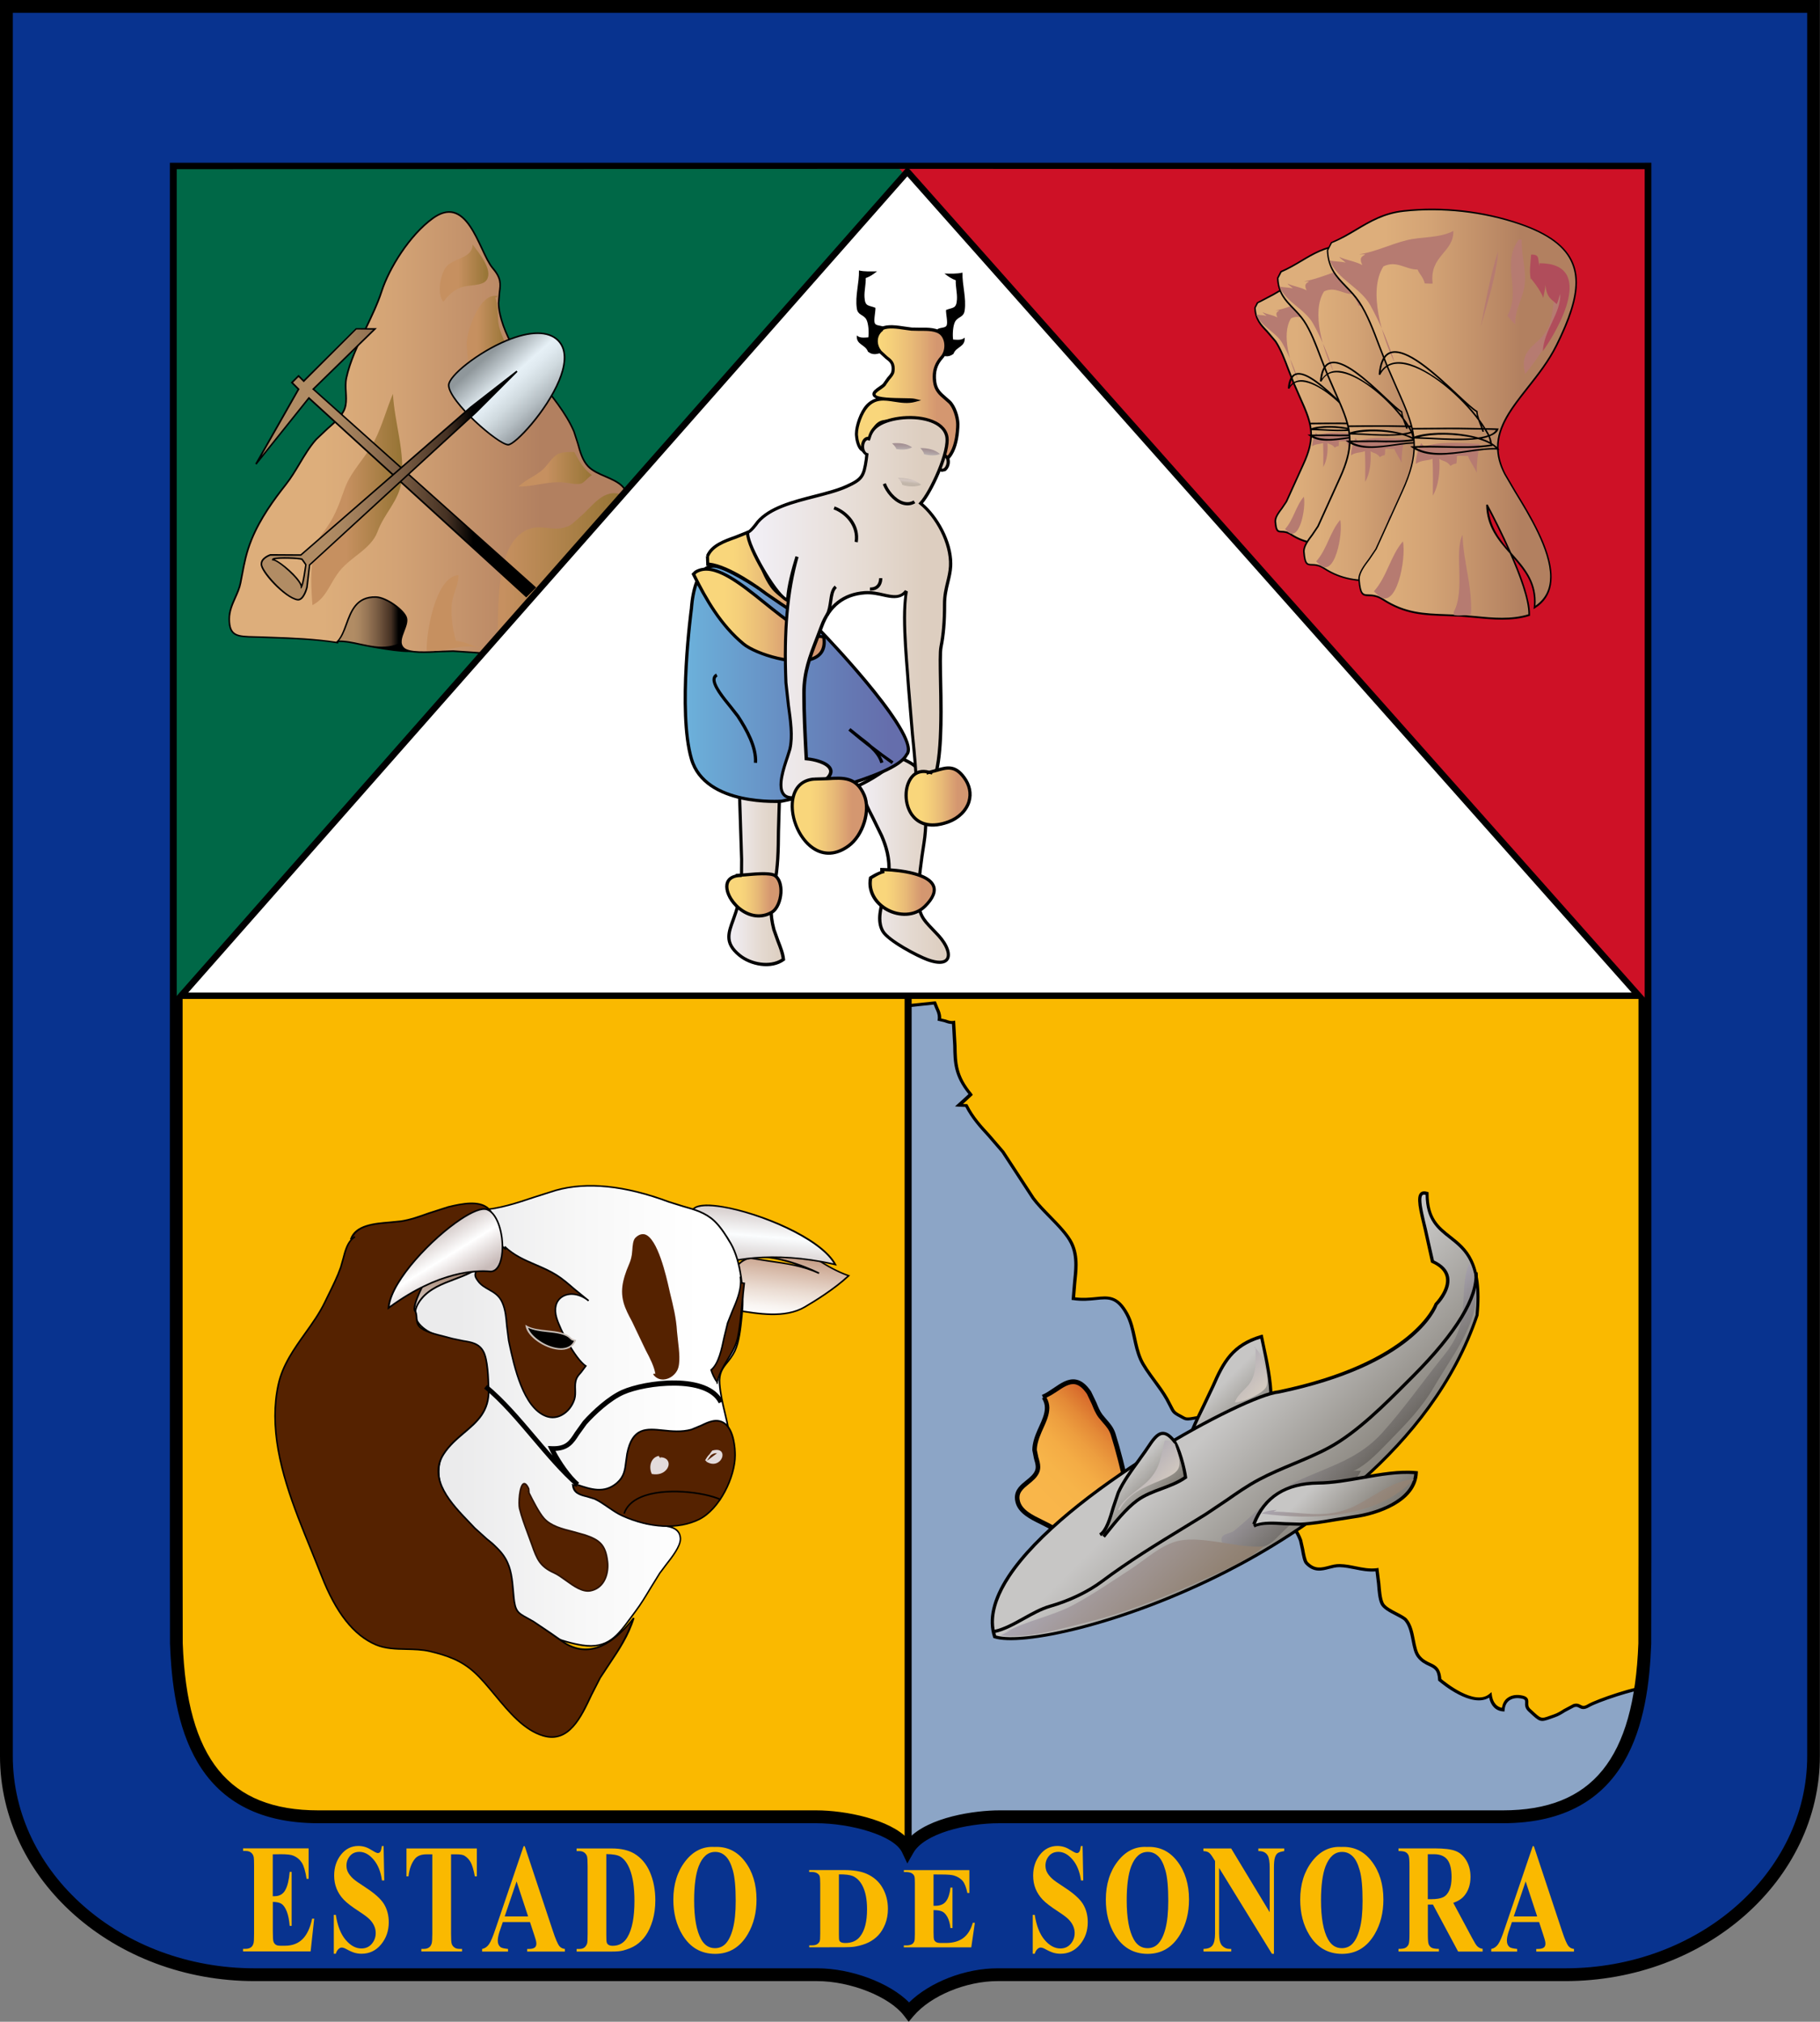 <svg enable-background="new 0 0 300 333.2" viewBox="0 0 300 333.2" xmlns="http://www.w3.org/2000/svg" xmlns:xlink="http://www.w3.org/1999/xlink"><rect x="0" y="0" width="300" height="333.2" fill="#808080" stroke="none"/><linearGradient id="a" gradientTransform="matrix(1.732 0 0 -1.732 -1.786 -187.127)" gradientUnits="userSpaceOnUse" x1="97.798" x2="110.019" y1="-254.611" y2="-242.39"><stop offset=".254" stop-color="#f9b64a"/><stop offset=".418" stop-color="#f7b449"/><stop offset=".534" stop-color="#f4ac45"/><stop offset=".635" stop-color="#ed9e3f"/><stop offset=".728" stop-color="#e48a37"/><stop offset=".815" stop-color="#da712e"/><stop offset=".898" stop-color="#cd5126"/><stop offset=".976" stop-color="#c02820"/><stop offset="1" stop-color="#bc101e"/></linearGradient><linearGradient id="b"><stop offset=".322" stop-color="#c7c6c5"/><stop offset=".436" stop-color="#b5b3b0"/><stop offset=".701" stop-color="#8b8780"/><stop offset=".896" stop-color="#6e6962"/><stop offset="1" stop-color="#625d56"/></linearGradient><linearGradient id="c" gradientTransform="matrix(1.732 0 0 -1.732 -7.127 206.102)" gradientUnits="userSpaceOnUse" x1="117.031" x2="125.631" xlink:href="#b" y1="-10.591" y2="-19.192"/><linearGradient id="d" gradientTransform="matrix(1.732 0 0 -1.732 -55.875 187.58)" gradientUnits="userSpaceOnUse" x1="140.575" x2="164.328" xlink:href="#b" y1="-19.399" y2="-43.153"/><linearGradient id="e" gradientTransform="matrix(1.732 0 0 -1.732 -55.877 187.58)" gradientUnits="userSpaceOnUse" x1="158.202" x2="166.106" y1="-23.012" y2="-30.916"><stop offset=".124" stop-color="#aba7b3"/><stop offset=".182" stop-color="#a6a1ab"/><stop offset=".566" stop-color="#807c7a"/><stop offset=".849" stop-color="#64605a"/><stop offset="1" stop-color="#58544d"/></linearGradient><linearGradient id="f" gradientTransform="matrix(1.732 0 0 -1.732 -1.38 201.129)" gradientUnits="userSpaceOnUse" x1="122.907" x2="133.14" xlink:href="#b" y1="-21.574" y2="-31.807"/><linearGradient id="g" gradientTransform="matrix(1.732 0 0 -1.732 -4.618 202.897)" gradientUnits="userSpaceOnUse" x1="107.613" x2="114.12" xlink:href="#b" y1="-21.129" y2="-27.636"/><linearGradient id="h"><stop offset=".124" stop-color="#aba7b3"/><stop offset=".402" stop-color="#a19796"/><stop offset=".792" stop-color="#928375"/><stop offset="1" stop-color="#8b7b69"/></linearGradient><linearGradient id="i" gradientTransform="matrix(1.732 0 0 -1.732 -58.378 188.541)" gradientUnits="userSpaceOnUse" x1="135.916" x2="146.825" xlink:href="#h" y1="-36.961" y2="-47.869"/><linearGradient id="j" gradientTransform="matrix(1.732 0 0 -1.732 -55.877 187.58)" gradientUnits="userSpaceOnUse" x1="155.362" x2="163.899" xlink:href="#h" y1="-29.849" y2="-38.386"/><linearGradient id="k"><stop offset=".124" stop-color="#aba7b3"/><stop offset=".689" stop-color="#d2c9c0"/><stop offset="1" stop-color="#e3d8c3"/></linearGradient><linearGradient id="l" gradientTransform="matrix(1.732 0 0 -1.732 -55.877 187.58)" gradientUnits="userSpaceOnUse" x1="139.103" x2="144.276" xlink:href="#k" y1="-29.947" y2="-35.119"/><linearGradient id="m" gradientTransform="matrix(1.732 0 0 -1.732 -55.877 187.58)" gradientUnits="userSpaceOnUse" x1="148.467" x2="153.948" xlink:href="#k" y1="-20.182" y2="-25.664"/><linearGradient id="n" gradientTransform="matrix(1.732 0 0 -1.732 11.951 188.17)" gradientUnits="userSpaceOnUse" x1="35.734" x2="35.734" y1="-4.879" y2="-20.174"><stop offset=".435" stop-color="#8e6a58"/><stop offset=".554" stop-color="#b39989"/><stop offset=".693" stop-color="#dbcdc5"/><stop offset=".801" stop-color="#f5f1ee"/><stop offset=".864" stop-color="#fff"/></linearGradient><linearGradient id="o" gradientTransform="matrix(1.721 .192 .184 -1.648 -11.636 225.163)" gradientUnits="userSpaceOnUse" x1="78.492" x2="78.492" y1="26.271" y2="12.208"><stop offset=".367" stop-color="#bd8d73"/><stop offset=".505" stop-color="#d3b3a0"/><stop offset=".665" stop-color="#eadbd1"/><stop offset=".791" stop-color="#f9f5f2"/><stop offset=".864" stop-color="#fff"/></linearGradient><linearGradient id="p" gradientTransform="matrix(1.732 0 0 -1.732 11.951 188.17)" gradientUnits="userSpaceOnUse" x1="61.201" x2="66.005" y1="-8.832" y2="-8.832"><stop offset=".011" stop-color="#42351e"/><stop offset=".228" stop-color="#715d43"/><stop offset=".427" stop-color="#907862"/><stop offset=".581" stop-color="#a18776"/><stop offset=".672" stop-color="#a78d7d"/></linearGradient><linearGradient id="q" gradientTransform="matrix(-1.942 .866 -.818 -1.836 -1002.564 27.531)" gradientUnits="userSpaceOnUse" x1="-453.411" x2="-448.4" y1="-304.333" y2="-313.013"><stop offset=".211" stop-color="#c8bbb9"/><stop offset=".5" stop-color="#fbfdfe"/><stop offset=".528" stop-color="#f5f6f7"/><stop offset=".777" stop-color="#c8bbb9"/></linearGradient><linearGradient id="r" gradientTransform="matrix(1.732 0 0 -1.732 11.951 188.17)" gradientUnits="userSpaceOnUse" x1="32.477" x2="63.902" y1="-26.096" y2="-26.096"><stop offset=".136" stop-color="#ebebec"/><stop offset=".534" stop-color="#f8f8f8"/><stop offset=".864" stop-color="#fff"/></linearGradient><linearGradient id="s" gradientTransform="matrix(1.732 0 0 -1.732 -1.786 -187.127)" gradientUnits="userSpaceOnUse" x1="40.203" x2="45.691" y1="-223.569" y2="-232.417"><stop offset=".211" stop-color="#c8bbb9"/><stop offset=".5" stop-color="#fff"/><stop offset=".528" stop-color="#f9f7f7"/><stop offset=".777" stop-color="#c8bbb9"/></linearGradient><linearGradient id="t"><stop offset=".232" stop-color="#b18c64"/><stop offset=".297" stop-color="#a98660"/><stop offset=".401" stop-color="#957454"/><stop offset=".532" stop-color="#745840"/><stop offset=".682" stop-color="#453123"/><stop offset=".774"/></linearGradient><linearGradient id="u" gradientTransform="matrix(1.331 0 0 -1.331 -98.968 128.16)" gradientUnits="userSpaceOnUse" x1="115.815" x2="126.03" xlink:href="#t" y1="20.032" y2="20.032"/><linearGradient id="v"><stop offset=".232" stop-color="#ddae7b"/><stop offset=".414" stop-color="#d3a375"/><stop offset=".706" stop-color="#b98764"/><stop offset=".774" stop-color="#b28060"/></linearGradient><linearGradient id="w" gradientTransform="matrix(1.799 0 0 -1.331 24.529 128.16)" gradientUnits="userSpaceOnUse" x1="7.369" x2="44.217" xlink:href="#v" y1="42.664" y2="42.664"/><linearGradient id="x"><stop offset=".384" stop-color="#c69060"/><stop offset="1" stop-color="#947333"/></linearGradient><linearGradient id="y" gradientTransform="matrix(1.331 0 0 -1.331 -98.996 128.132)" gradientUnits="userSpaceOnUse" x1="112.852" x2="124.351" xlink:href="#x" y1="34.418" y2="34.418"/><linearGradient id="z" gradientTransform="matrix(1.331 0 0 -1.331 -98.996 128.132)" gradientUnits="userSpaceOnUse" x1="128.765" x2="135.009" xlink:href="#x" y1="62.536" y2="62.536"/><linearGradient id="A" gradientTransform="matrix(1.331 0 0 -1.331 -98.996 128.132)" gradientUnits="userSpaceOnUse" x1="131.082" x2="137.401" xlink:href="#x" y1="52.246" y2="52.246"/><linearGradient id="B" gradientTransform="matrix(1.331 0 0 -1.331 -98.996 128.132)" gradientUnits="userSpaceOnUse" x1="138.359" x2="147.974" xlink:href="#x" y1="38.162" y2="38.162"/><linearGradient id="C" gradientTransform="matrix(1.331 0 0 -1.317 -98.996 124.881)" gradientUnits="userSpaceOnUse" x1="127.148" x2="152.046" xlink:href="#x" y1="23.23" y2="23.23"/><linearGradient id="D" gradientTransform="matrix(1.124 0 0 -1.124 -115.333 74.77)" gradientUnits="userSpaceOnUse" x1="287.195" x2="311.093" xlink:href="#v" y1="5.807" y2="5.807"/><linearGradient id="E" gradientTransform="matrix(1.439 0 0 -1.439 -54.718 135.237)" gradientUnits="userSpaceOnUse" x1="183.537" x2="207.434" xlink:href="#v" y1="46.559" y2="46.559"/><linearGradient id="F" gradientTransform="matrix(1.732 0 0 -1.732 8.995 194.015)" gradientUnits="userSpaceOnUse" x1="121.042" x2="144.939" xlink:href="#v" y1="72.636" y2="72.636"/><linearGradient id="G" gradientTransform="matrix(1.732 0 0 -1.732 8.939 197.343)" gradientUnits="userSpaceOnUse" x1="19.079" x2="45.936" xlink:href="#t" y1="69.938" y2="69.938"/><linearGradient id="H" gradientTransform="matrix(1.732 0 0 -1.732 -297.676 951.107)" gradientUnits="userSpaceOnUse" x1="581.432" x2="590.628" y1="277.085" y2="266.872"><stop offset=".237" stop-color="#8f979b"/><stop offset=".446" stop-color="#e6f0f6"/><stop offset=".496" stop-color="#e0eaf0"/><stop offset=".577" stop-color="#d0dadf"/><stop offset=".677" stop-color="#b5bec3"/><stop offset=".793" stop-color="#8e959a"/><stop offset=".853" stop-color="#757b7f"/></linearGradient><linearGradient id="I" gradientTransform="matrix(1.732 0 0 -1.732 -457.568 1332.661)" gradientUnits="userSpaceOnUse" x1="655.128" x2="679.723" xlink:href="#t" y1="483.007" y2="483.007"/><linearGradient id="J"><stop offset=".006" stop-color="#f2f0f7"/><stop offset=".567" stop-color="#e4d9d0"/><stop offset=".909" stop-color="#ddcec0"/></linearGradient><linearGradient id="K" gradientTransform="matrix(1.579 0 0 -1.579 -27.971 163.685)" gradientUnits="userSpaceOnUse" x1="93.711" x2="99.905" xlink:href="#J" y1="11.697" y2="11.697"/><linearGradient id="L" gradientTransform="matrix(1.579 0 0 -1.579 -27.971 163.685)" gradientUnits="userSpaceOnUse" x1="107.227" x2="117.082" xlink:href="#J" y1="13.941" y2="13.941"/><linearGradient id="M" gradientTransform="matrix(1.579 0 0 -1.579 -27.971 163.685)" gradientUnits="userSpaceOnUse" x1="89.263" x2="112.731" y1="32.301" y2="32.301"><stop offset=".006" stop-color="#6cb1db"/><stop offset=".048" stop-color="#6badd8"/><stop offset=".449" stop-color="#678dc2"/><stop offset=".748" stop-color="#6577b2"/><stop offset=".909" stop-color="#656eac"/></linearGradient><linearGradient id="N"><stop offset=".232" stop-color="#f9d67b"/><stop offset=".348" stop-color="#f4ce7a"/><stop offset=".534" stop-color="#e8ba77"/><stop offset=".765" stop-color="#d59870"/><stop offset=".774" stop-color="#d49770"/></linearGradient><linearGradient id="O" gradientTransform="matrix(1.579 0 0 -1.579 -27.971 163.685)" gradientUnits="userSpaceOnUse" x1="90.125" x2="103.962" xlink:href="#N" y1="39.476" y2="39.476"/><linearGradient id="P" gradientTransform="matrix(1.579 0 0 -1.579 -28.09 163.33)" gradientUnits="userSpaceOnUse" x1="107.214" x2="118.04" xlink:href="#N" y1="62.242" y2="62.242"/><linearGradient id="Q" gradientTransform="matrix(1.538 .354 .354 -1.538 75.115 278.486)" gradientUnits="userSpaceOnUse" x1="19.817" x2="21.042" xlink:href="#J" y1="136.215" y2="136.215"/><linearGradient id="R" gradientTransform="matrix(1.579 0 0 -1.579 -28.639 164.044)" gradientUnits="userSpaceOnUse" x1="92.005" x2="103.548" xlink:href="#N" y1="43.136" y2="43.136"/><linearGradient id="S" gradientTransform="matrix(1.579 0 0 -1.579 145.987 163.685)" gradientUnits="userSpaceOnUse" x1="-14.41" x2="7.024" y1="40.243" y2="40.243"><stop offset=".006" stop-color="#f2f0f7"/><stop offset=".597" stop-color="#e5dad1"/><stop offset=".851" stop-color="#ddcec0"/></linearGradient><linearGradient id="T" gradientTransform="matrix(1.579 0 0 -1.579 -27.971 163.685)" gradientUnits="userSpaceOnUse" x1="100.441" x2="108.449" xlink:href="#N" y1="18.528" y2="18.528"/><linearGradient id="U" gradientTransform="matrix(1.579 0 0 -1.579 -27.971 163.685)" gradientUnits="userSpaceOnUse" x1="93.607" x2="99.507" xlink:href="#N" y1="10.268" y2="10.268"/><linearGradient id="V" gradientTransform="matrix(1.579 0 0 -1.579 -27.971 163.685)" gradientUnits="userSpaceOnUse" x1="108.555" x2="115.499" xlink:href="#N" y1="10.573" y2="10.573"/><linearGradient id="W" gradientTransform="matrix(1.579 0 0 -1.579 -27.971 163.685)" gradientUnits="userSpaceOnUse" x1="112.324" x2="119.23" xlink:href="#N" y1="20.531" y2="20.531"/><linearGradient id="X"><stop offset=".32" stop-color="#c9c7c4"/><stop offset=".356" stop-color="#c3bebc"/><stop offset=".518" stop-color="#aa9a9c"/><stop offset=".606" stop-color="#a18d90"/></linearGradient><linearGradient id="Y" gradientTransform="matrix(1.146 .11 .11 -1.146 -16.548 117.42)" gradientUnits="userSpaceOnUse" x1="143.297" x2="143.297" xlink:href="#X" y1="48.627" y2="53.706"/><linearGradient id="Z" gradientTransform="matrix(1.364 .131 .131 -1.364 49.816 171.358)" gradientUnits="userSpaceOnUse" x1="66.318" x2="66.318" y1="71.395" y2="76.474"><stop offset=".434" stop-color="#c2b6aa"/><stop offset=".497" stop-color="#d4c7c1"/><stop offset=".523" stop-color="#cfc2ba"/><stop offset=".554" stop-color="#c9beb3"/></linearGradient><linearGradient id="aa" gradientTransform="matrix(1.151 0 0 -1.151 2.29 80.84)" gradientUnits="userSpaceOnUse" x1="127.158" x2="127.158" xlink:href="#X" y1="3.691" y2="8.77"/><g clip-rule="evenodd" fill-rule="evenodd"><path d="m149.06 163.68h126.08v139.97h-126.08z" fill="#fab900"/><path d="m154.07 165.27c.3.99.9 1.59.77 2.75.78-.01 1.44.6 2.34.47.65 5.12-.73 7.64 2.82 11.88-.72.48-1.21 1.33-1.94 1.77.42 0 .82.02 1.22.04 1.59 3.18 4.1 5.03 6.04 7.64 1.84 2.47 3.1 5.09 5 7.65 1.77 2.38 5.17 5.05 6.31 7.38 1.37 2.81.42 5.91.3 9.16 4.39.67 6.44-1.84 8.82 2.51 1.26 2.29 1.16 4.96 2.27 7.48.85 1.93 3.13 4.42 4.33 6.57 1.34 2.4.65 1.97 2.87 3.16.8.43 2.22-.43 3.02.04.61.36.32 1.84.86 2.42 4.5 4.94 7.62 9.87 12.55 14.67 1.4 1.37 1.71.35 2.75 2.98.31.8.48 3.23 1 3.77 1.9 1.95 3.54.37 5.46.41 2.14.05 3.92.95 6.14.68.37 1.48.22 4.3.86 5.59.56 1.14 3.27 1.94 3.9 2.68 1.37 1.61 1.06 4.66 2.09 6 1.49 1.93 3.36.9 3.5 3.87 1.52 1.31 5.97 4.5 8.31 2.54.17 1.36.88 2.29 2.11 2.4.11-1.53 1.29-2.35 2.79-2.16 2.03.26.46 1.19 1.55 2.21 2.12 1.97 1.78 1.75 4.11.96 1.29-.44 2-1.26 3.2-1.69 1.11-.39 1.08.82 2.47 0 1.48-.88 8.14-3.11 10.42-3.15l-6.93 23.73-119.23 5.19 3.46-141.13z" fill="#8ca5c6"/><path d="m149.57 165.5-.23.02-3.48 141.64 119.7-5.22 7.08-24.26-.36.01c-2.38.04-9.13 2.34-10.55 3.19-.65.39-.87.27-1.19.1-.28-.15-.64-.33-1.23-.12l-1.58.84c-.48.31-.98.63-1.62.85l-.69.24c-1.39.5-1.39.5-2.95-.96l-.2-.18c-.38-.35-.36-.67-.35-1.01.03-.62-.05-1.1-1.35-1.27-.85-.11-1.62.08-2.18.54-.46.37-.71.92-.82 1.55-1.2-.24-1.57-1.39-1.66-2.1l-.06-.48-.37.31c-2.43 2.03-7.37-2.04-7.9-2.48-.13-1.83-.94-2.24-1.82-2.64-.57-.27-1.17-.54-1.72-1.25-.44-.57-.62-1.52-.82-2.52-.24-1.26-.5-2.57-1.28-3.49-.29-.34-.91-.66-1.61-1.03-.92-.47-1.95-1.01-2.24-1.6-.35-.72-.45-1.98-.55-3.19l-.33-2.6-.25.06c-1.24.15-2.32-.08-3.47-.31-.84-.17-1.7-.35-2.63-.37-.65-.02-1.27.14-1.86.3-1.2.31-2.24.59-3.42-.63-.26-.27-.46-1.36-.6-2.16l-.34-1.52c-.67-1.7-1.07-1.97-1.71-2.29l-1.1-.78c-2.85-2.78-5.15-5.67-7.38-8.47-1.61-2.03-3.28-4.12-5.16-6.19-.2-.21-.26-.65-.32-1.07-.08-.56-.16-1.15-.6-1.4-.49-.29-1.11-.17-1.71-.06-.49.09-1 .18-1.31.02l-.23-.12c-1.41-.75-1.41-.75-1.87-1.67l-.66-1.26c-.55-.98-1.31-2.03-2.06-3.04-.93-1.27-1.8-2.46-2.26-3.5-.5-1.14-.75-2.33-1-3.49-.29-1.35-.59-2.75-1.28-4.01-1.68-3.06-3.31-2.88-5.39-2.66-.97.1-2.08.2-3.38.04.03-.41.19-2.33.19-2.33.11-1.03.22-2.03.22-3.01 0-1.27-.18-2.5-.76-3.69-.69-1.41-2.18-2.94-3.62-4.42-.98-1.01-2-2.04-2.71-3.01l-5-7.65-2.34-2.72c-1.32-1.43-2.69-2.91-3.67-4.87l-.07-.14s-.44-.02-.73-.03c.28-.25.56-.5.56-.5l1.06-.99-.13-.22c-2.46-2.94-2.49-5-2.54-7.83l-.24-4.2-.28.06c-.44.06-.82-.07-1.22-.22 0 0-.5-.12-.81-.19 0-.04.01-.08.01-.12 0-.67-.23-1.18-.46-1.67l-.41-1.02h-.21zm4.33.06c.1.25.28.69.28.69.22.47.41.89.41 1.44 0 .09-.01.19-.02.29l-.03.23.29.06.9.22c.35.13.74.27 1.19.27.02.44.2 3.6.2 3.6.04 2.77.11 4.98 2.52 7.96-.25.23-.77.71-.77.71l-1.45 1.31.62.05s.87.03 1.08.04c1.01 1.96 2.35 3.44 3.66 4.86l2.31 2.68 5 7.65c.74.99 1.76 2.04 2.76 3.06 1.41 1.44 2.87 2.94 3.52 4.28.54 1.11.71 2.27.71 3.47 0 .96-.11 1.94-.21 2.95l-.24 2.86.24.02c1.49.23 2.7.1 3.76-.01 2.09-.22 3.36-.36 4.87 2.39.66 1.2.93 2.49 1.23 3.87.25 1.18.51 2.4 1.03 3.59.48 1.09 1.37 2.31 2.32 3.6.73 1 1.49 2.04 2.02 2.99 0 0 .65 1.24.65 1.24.53 1.07.59 1.1 2.09 1.9l.23.12c.47.25 1.08.14 1.66.04.51-.09 1.03-.19 1.35 0 .21.13.28.58.34 1.02.07.5.15 1.02.45 1.35 1.87 2.06 3.53 4.14 5.14 6.16 2.23 2.81 4.54 5.71 7.42 8.52 0 0 1.23.87 1.23.87.51.26.82.42 1.46 2.02l.31 1.42c.22 1.24.39 2.08.74 2.44 1.39 1.44 2.69 1.1 3.94.77.56-.14 1.13-.29 1.71-.28.88.02 1.73.2 2.54.36 1.06.22 2.16.43 3.37.34.04.35.25 2.04.25 2.04.1 1.27.2 2.58.6 3.39.37.75 1.49 1.33 2.48 1.84.63.33 1.23.63 1.46.9.69.82.93 2.05 1.17 3.25.21 1.07.4 2.08.92 2.74.63.81 1.31 1.13 1.91 1.41.88.41 1.46.68 1.53 2.32l.01.11.09.07c.57.49 5.44 4.52 8.31 2.73.28 1.33 1.07 2.17 2.26 2.27l.27.02.02-.27c.05-.63.29-1.15.71-1.49.45-.36 1.08-.51 1.78-.42.92.12.91.3.89.72-.02.38-.04.9.51 1.42l.19.18c1.7 1.58 1.8 1.68 3.49 1.07l.68-.24c.7-.24 1.22-.57 1.74-.9l1.47-.78c.38-.13.56-.04.81.09.36.19.8.42 1.7-.12 1.3-.77 7.4-2.85 9.92-3.07-.21.73-6.66 22.82-6.76 23.17-.38.02-118.19 5.15-118.76 5.17.01-.56 3.44-140.15 3.45-140.61.42-.03 3.73-.4 4.07-.43z"/><path d="m23.6 163.68h126.07v139.97h-126.07z" fill="#fab900"/><path d="m179.51 1.06h-178.45v288.35c0 19.82 18.41 36.04 40.92 36.04h92.71c5.55 0 12.42 2.56 15.14 6.08 3.13-3.65 9.23-6.08 14.62-6.08h93.57c22.51 0 40.93-16.22 40.93-36.04v-288.35zm91.63 255.27-.02 14.51c-.58 15.81-5.44 28.58-23.41 28.58h-82.97c-5.1 0-12.87 1.49-15.1 5.4-1.74-3.65-9.91-5.4-15.1-5.4h-82.06c-17.98 0-22.84-12.78-23.41-28.58l-.02-14.51v-228.45h242.09z" fill="#08338f"/><path d="m298.94 0h-298.94v289.41c0 20.45 18.83 37.09 41.97 37.09h92.71c5.47 0 11.89 2.54 14.31 5.67l.79 1.03.84-.99c2.83-3.31 8.64-5.71 13.81-5.71h93.57c23.15 0 41.98-16.64 41.98-37.09v-289.41zm-119.43 2.11h118.38v287.3c0 19.29-17.89 34.98-39.87 34.98h-93.57c-5.39 0-11.18 2.28-14.6 5.62-3.19-3.21-9.52-5.62-15.16-5.62h-92.72c-21.98 0-39.86-15.69-39.86-34.98 0 0 0-285.2 0-287.3h177.4z"/><path d="m271.14 26.82h-243.14v229.51l.02 14.51c.46 12.74 3.5 29.64 24.47 29.64h82.05c5.61 0 12.8 1.97 14.15 4.8l.87 1.83 1-1.76c1.8-3.16 8.65-4.87 14.18-4.87h82.97c20.96 0 24-16.89 24.47-29.6l.02-14.54v-229.52zm-1.06 2.11v227.39l-.02 14.51c-.7 19.03-7.59 27.53-22.36 27.53h-82.97c-3.96 0-11.65 1.05-15.05 4.73-2.95-3.24-10.27-4.73-15.14-4.73h-82.06c-14.77 0-21.66-8.5-22.36-27.56l-.02-14.47s0-225.3 0-227.39c2.09-.01 237.9-.01 239.98-.01z"/><path d="m149.11 164.37h1.16v140.45h-1.16z"/></g><g fill="#fab900"><path d="m44.96 305.61v6.9h.27c.83 0 1.43-.34 1.8-1.02.37-.67.61-1.67.72-2.99h.32v8.9h-.32c-.08-.97-.24-1.76-.48-2.38-.25-.62-.54-1.04-.86-1.25s-.81-.32-1.44-.32v4.79c0 .94.03 1.51.1 1.72.06.21.18.38.34.51s.43.2.8.2h.77c1.21 0 2.17-.37 2.9-1.1s1.25-1.85 1.57-3.36h.34l-.59 5.4h-11.14v-.43h.43c.37 0 .67-.09.91-.27.16-.12.29-.32.38-.61.07-.2.1-.74.1-1.61v-11.15c0-.78-.02-1.26-.05-1.44-.06-.3-.18-.53-.35-.69-.23-.24-.56-.36-.98-.36h-.43v-.43h10.8v5.03h-.33c-.19-1.23-.45-2.12-.78-2.65-.34-.53-.81-.93-1.43-1.18-.35-.15-1.02-.23-2.01-.23z"/><path d="m63.23 304.26.11 5.65h-.38c-.19-1.42-.64-2.56-1.37-3.42s-1.51-1.29-2.35-1.29c-.66 0-1.18.23-1.56.68-.38.46-.57.98-.57 1.57 0 .37.07.71.2 1 .18.39.48.78.89 1.16.29.28.98.76 2.06 1.46 1.51.98 2.53 1.9 3.05 2.76.52.87.77 1.86.77 2.97 0 1.42-.42 2.63-1.27 3.66-.85 1.02-1.92 1.53-3.21 1.53-.41 0-.8-.06-1.16-.16-.36-.11-.82-.31-1.36-.61-.3-.17-.56-.25-.76-.25-.17 0-.35.08-.53.25s-.33.42-.44.77h-.33v-6.41h.33c.28 1.8.82 3.18 1.62 4.12.8.95 1.67 1.42 2.6 1.42.72 0 1.29-.26 1.72-.77s.64-1.1.64-1.78c0-.4-.08-.79-.25-1.16-.16-.37-.41-.73-.74-1.07s-.92-.78-1.75-1.32c-1.17-.76-2.02-1.4-2.53-1.94-.51-.53-.9-1.13-1.17-1.79s-.41-1.39-.41-2.18c0-1.35.38-2.5 1.13-3.45.76-.95 1.71-1.43 2.86-1.43.42 0 .83.07 1.22.2.3.1.67.29 1.1.56s.73.41.89.41c.17 0 .3-.07.4-.2s.19-.45.27-.96h.28z"/><path d="m78.6 304.64v4.6h-.33c-.2-1.06-.43-1.83-.67-2.29-.25-.46-.59-.84-1.03-1.11-.24-.15-.67-.23-1.27-.23h-.95v13.09c0 .89.03 1.44.11 1.66.07.22.21.42.42.58.21.17.5.25.86.25h.42v.43h-6.71v-.43h.42c.37 0 .67-.09.89-.27.17-.12.29-.32.39-.61.07-.2.11-.74.11-1.61v-13.09h-.95c-.87 0-1.51.24-1.91.73-.56.68-.92 1.64-1.07 2.9h-.33v-4.6z"/><path d="m83.19 315.84 1.96-5.77 1.9 5.77zm4.87 3.06c.18.56.28.88.29.96.04.16.06.32.06.47 0 .26-.07.45-.21.59-.2.19-.55.28-1.05.28h-.25v.43h6.21v-.43c-.38-.04-.68-.2-.9-.46-.28-.35-.65-1.2-1.09-2.54l-4.63-13.94h-.18l-4.61 13.56c-.44 1.32-.8 2.19-1.1 2.61s-.67.68-1.13.77v.43h4.27v-.43c-.67-.07-1.09-.17-1.25-.31-.29-.23-.44-.59-.44-1.07 0-.37.09-.83.26-1.39l.57-1.66h4.48z"/><path d="m102.21 305.96c.65.37 1.18 1.06 1.59 2.08.52 1.3.78 3.05.78 5.22 0 2.71-.38 4.7-1.15 5.99-.55.95-1.37 1.43-2.43 1.43-.32 0-.57-.06-.74-.19-.12-.08-.2-.2-.25-.37-.05-.16-.07-.59-.07-1.29v-13.26c1.04.01 1.8.13 2.27.39zm-1.41 15.67c.83 0 1.43-.05 1.82-.15.88-.22 1.62-.52 2.22-.92s1.14-.92 1.6-1.58.84-1.49 1.14-2.49c.29-1.01.44-2.11.44-3.3 0-1.73-.3-3.28-.89-4.65s-1.46-2.39-2.61-3.07c-.94-.55-2.17-.83-3.71-.83h-5.77v.43h.42c.36 0 .64.08.86.25.21.16.35.36.43.58.07.22.11.77.11 1.66v11.15c0 .89-.03 1.43-.09 1.61-.1.27-.25.49-.44.64-.2.16-.48.24-.86.24h-.42v.43z"/><path d="m119.58 305.89c.5.46.9 1.24 1.22 2.36.31 1.11.47 2.79.47 5.04 0 1.89-.16 3.41-.47 4.59-.31 1.17-.74 2.03-1.3 2.56-.45.42-1 .63-1.65.63-.97 0-1.73-.48-2.27-1.45-.77-1.38-1.16-3.52-1.16-6.42 0-2.44.25-4.31.74-5.61.62-1.59 1.53-2.38 2.71-2.38.65-.01 1.22.21 1.71.68zm-6.63.87c-1.3 1.68-1.96 3.79-1.96 6.31 0 2.24.5 4.19 1.51 5.83 1.27 2.07 3.06 3.11 5.39 3.11 2.31 0 4.11-1.09 5.38-3.26.96-1.64 1.43-3.53 1.43-5.69 0-2.52-.64-4.62-1.93-6.3s-2.96-2.47-5.01-2.37c-1.9-.11-3.51.68-4.81 2.37z"/><path d="m140.55 309.18c.65.28 1.18.79 1.59 1.56.52.98.78 2.28.78 3.92 0 2.03-.38 3.52-1.15 4.49-.55.71-1.37 1.07-2.43 1.07-.32 0-.57-.05-.74-.14-.12-.06-.2-.15-.25-.27s-.07-.44-.07-.97v-9.93c1.04-.02 1.8.08 2.27.27zm-1.41 11.74c.83 0 1.43-.04 1.82-.11.88-.16 1.62-.39 2.22-.69s1.14-.69 1.6-1.18.84-1.12 1.14-1.87c.29-.75.44-1.58.44-2.47 0-1.3-.3-2.45-.89-3.48s-1.46-1.79-2.61-2.3c-.94-.42-2.17-.62-3.71-.62h-5.77v.32h.42c.36 0 .64.06.86.19.21.12.35.27.43.44.07.16.11.58.11 1.24v8.35c0 .67-.03 1.07-.09 1.21-.1.21-.25.37-.44.48-.2.12-.48.18-.86.18h-.42v.32z"/><path d="m153.88 308.92v5.17h.27c.83 0 1.43-.25 1.8-.76.37-.5.61-1.25.72-2.24h.33v6.67h-.33c-.08-.73-.24-1.32-.49-1.79-.25-.46-.53-.77-.86-.93s-.81-.24-1.44-.24v3.59c0 .7.03 1.13.09 1.29s.18.29.34.39.43.15.8.15h.77c1.21 0 2.17-.27 2.9-.82s1.25-1.39 1.57-2.51h.34l-.59 4.05h-11.12v-.32h.43c.37 0 .67-.07.91-.2.16-.09.28-.24.38-.46.07-.15.1-.55.1-1.21v-8.35c0-.59-.02-.95-.05-1.08-.06-.22-.18-.4-.35-.52-.24-.18-.56-.27-.98-.27h-.43v-.32h10.8v3.77h-.33c-.19-.92-.45-1.59-.78-1.99-.34-.4-.81-.7-1.43-.89-.35-.11-1.02-.17-2.01-.17z"/><path d="m178.45 304.26.11 5.65h-.38c-.19-1.42-.64-2.56-1.37-3.42s-1.51-1.29-2.35-1.29c-.66 0-1.18.23-1.56.68-.38.46-.57.98-.57 1.57 0 .37.07.71.2 1 .18.39.48.78.89 1.16.29.28.98.76 2.06 1.46 1.51.98 2.53 1.9 3.05 2.76.52.87.77 1.86.77 2.97 0 1.42-.42 2.63-1.27 3.66-.85 1.02-1.92 1.53-3.22 1.53-.41 0-.8-.06-1.16-.16-.36-.11-.82-.31-1.36-.61-.3-.17-.56-.25-.76-.25-.17 0-.35.08-.53.25-.19.17-.33.42-.44.77h-.33v-6.41h.33c.28 1.8.82 3.18 1.62 4.12.8.95 1.67 1.42 2.6 1.42.72 0 1.29-.26 1.72-.77s.64-1.1.64-1.78c0-.4-.08-.79-.25-1.16-.16-.37-.41-.73-.74-1.07s-.92-.78-1.75-1.32c-1.17-.76-2.02-1.4-2.53-1.94s-.9-1.13-1.17-1.79-.4-1.39-.4-2.18c0-1.35.38-2.5 1.13-3.45.76-.95 1.71-1.43 2.86-1.43.42 0 .83.07 1.22.2.3.1.67.29 1.1.56s.73.41.89.41c.17 0 .3-.07.4-.2s.19-.45.27-.96h.28z"/><path d="m190.88 305.89c.5.46.9 1.24 1.22 2.36.32 1.11.47 2.79.47 5.04 0 1.89-.16 3.41-.47 4.59-.31 1.17-.74 2.03-1.3 2.56-.44.42-.99.63-1.65.63-.98 0-1.73-.48-2.27-1.45-.77-1.38-1.16-3.52-1.16-6.42 0-2.44.25-4.31.74-5.61.62-1.59 1.53-2.38 2.71-2.38.65-.01 1.21.21 1.71.68zm-6.64.87c-1.3 1.68-1.96 3.79-1.96 6.31 0 2.24.5 4.19 1.51 5.83 1.27 2.07 3.06 3.11 5.39 3.11 2.31 0 4.11-1.09 5.38-3.26.95-1.64 1.43-3.53 1.43-5.69 0-2.52-.64-4.62-1.93-6.3s-2.96-2.47-5.01-2.37c-1.9-.11-3.5.68-4.81 2.37z"/><path d="m202.94 304.64 6.35 10.51v-7.27c0-1.04-.11-1.74-.34-2.1-.3-.49-.81-.73-1.53-.71v-.43h4.27v.43c-.55.09-.93.21-1.11.36s-.33.39-.43.72c-.11.34-.16.91-.16 1.73v14.12h-.33l-8.71-14.15v10.82c0 .99.17 1.65.51 2s.74.52 1.19.52h.3v.43h-4.57v-.43c.71-.01 1.2-.2 1.48-.58s.42-1.03.42-1.93v-11.97l-.29-.47c-.28-.46-.52-.77-.73-.92s-.51-.23-.9-.25v-.43z"/><path d="m222.92 305.89c.5.46.9 1.24 1.21 2.36.32 1.11.47 2.79.47 5.04 0 1.89-.15 3.41-.47 4.59-.31 1.17-.74 2.03-1.3 2.56-.44.42-1 .63-1.65.63-.98 0-1.73-.48-2.27-1.45-.77-1.38-1.16-3.52-1.16-6.42 0-2.44.25-4.31.74-5.61.62-1.59 1.53-2.38 2.71-2.38.66-.01 1.22.21 1.72.68zm-6.64.87c-1.3 1.68-1.96 3.79-1.96 6.31 0 2.24.5 4.19 1.51 5.83 1.27 2.07 3.06 3.11 5.39 3.11 2.31 0 4.11-1.09 5.38-3.26.96-1.64 1.43-3.53 1.43-5.69 0-2.52-.64-4.62-1.93-6.3-1.28-1.68-2.96-2.47-5.01-2.37-1.89-.11-3.5.68-4.81 2.37z"/><path d="m236.37 305.59c1.02 0 1.76.31 2.22.92s.68 1.57.68 2.86c0 .89-.12 1.61-.37 2.16s-.59.94-1.03 1.15-1.1.32-1.98.32h-.54v-7.41zm-.17 8.3 4.15 7.74h4.04v-.46c-.34-.03-.64-.17-.9-.43-.18-.18-.46-.65-.86-1.39l-3.08-5.75c.78-.26 1.39-.65 1.82-1.17.68-.82 1.02-1.85 1.02-3.11 0-1.03-.23-1.92-.68-2.69-.46-.76-1.04-1.29-1.77-1.57-.73-.29-1.87-.43-3.42-.43h-6v.43c.6 0 1.01.07 1.22.21.22.14.37.33.46.57s.13.82.13 1.74v11.09c0 .92-.04 1.49-.13 1.73s-.24.42-.46.57c-.21.15-.62.22-1.22.22v.43h6.66v-.43c-.59 0-1-.07-1.23-.21-.22-.14-.37-.33-.46-.57s-.13-.81-.13-1.73v-4.79z"/><path d="m249.52 315.84 1.96-5.77 1.9 5.77zm4.87 3.06c.18.56.28.88.29.96.04.16.06.32.06.47 0 .26-.07.45-.21.59-.2.19-.55.28-1.05.28h-.25v.43h6.22v-.43c-.39-.04-.68-.2-.9-.46-.29-.35-.65-1.2-1.09-2.54l-4.63-13.94h-.18l-4.61 13.56c-.43 1.32-.8 2.19-1.1 2.61s-.67.68-1.13.77v.43h4.27v-.43c-.67-.07-1.08-.17-1.25-.31-.29-.23-.44-.59-.44-1.07 0-.37.09-.83.26-1.39l.57-1.66h4.48z"/></g><path d="m171.89 230.26c2.73-1.15 4.95-4.66 7.61-.74.75 1.11 1.02 2.69 1.9 3.85.77 1.02 1.67 1.69 2.09 3.03.94 2.98 1.75 6.35 2.42 9.44.43 2.02 1.05 4.03 1.01 6.09-.04 2.84-1.28 2.81-4.03 2.83-4.45.03-6.51-1.39-10.16-3.39-1.7-.93-4.47-1.84-4.98-3.9-.64-2.61 2.45-3.08 3.22-5 .46-1.14-.43-2.44-.43-3.5 0-1.03.37-2.11.82-3.15.74-1.71 1.94-3.74.71-5.57" fill="url(#a)"/><path d="m173.7 228.74c-.64.43-1.29.88-1.96 1.16 0 0 .1.25.2.46-.07.05-.18.12-.18.12.33.5.47 1.01.47 1.54 0 .99-.47 2.03-.93 3.04l-.28.62c-.4.91-.86 2.12-.86 3.31 0 0 .28 1.42.28 1.42.14.48.28.93.28 1.36 0 .2-.03.39-.1.57-.26.66-.86 1.14-1.49 1.65-.87.7-1.84 1.48-1.84 2.82 0 .24.03.5.1.77.45 1.84 2.48 2.83 4.11 3.62l1.06.54 1.05.58c3.02 1.68 5.2 2.89 9.31 2.85h.14c2.64-.02 4.23-.03 4.28-3.22.03-1.67-.36-3.3-.73-4.88l-.3-1.31c-.8-3.7-1.61-6.88-2.43-9.47-.32-1.03-.91-1.7-1.48-2.35l-.67-.8c-.44-.58-.73-1.31-1.01-2l-.88-1.83c-.77-1.14-1.57-1.77-2.45-1.94-1.31-.25-2.52.57-3.69 1.37zm.44.65c1.09-.74 2.12-1.44 3.09-1.25.66.13 1.29.65 1.94 1.6l.8 1.68c.3.75.61 1.52 1.11 2.19l.71.85c.54.61 1.05 1.19 1.32 2.06.81 2.57 1.61 5.73 2.41 9.4l.3 1.32c.36 1.53.73 3.12.7 4.68-.04 2.41-.84 2.42-3.5 2.44h-.14c-3.9.03-5.89-1.08-8.92-2.75l-1.05-.58-1.1-.55c-1.56-.76-3.32-1.61-3.69-3.09-.05-.21-.08-.41-.08-.59 0-.9.62-1.45 1.54-2.2.68-.55 1.39-1.12 1.73-1.97.11-.29.16-.57.16-.86 0-.55-.16-1.09-.31-1.59l-.25-1.2c0-.82.25-1.74.79-2.99l.27-.6c.46-1.02 1-2.19 1-3.38 0-.56-.16-1.12-.46-1.67.58-.29 1.12-.6 1.63-.95z"/><g clip-rule="evenodd" fill-rule="evenodd"><path d="m195.02 240.55c.68-4.18 3.27-8.31 4.93-12.15 1.79-4.12 3.36-6.8 7.98-8.14.6 3.09 2.53 10.37.96 13.52-2.19 4.41-11.03 2.77-14.18 6.48" fill="url(#c)"/><path d="m207.87 220.01c-4.83 1.4-6.43 4.32-8.15 8.29l-1.59 3.34c-1.29 2.63-2.59 5.34-3.19 8.1-.13.12-.3.21-.42.35 0 0 .16.14.28.24-.01.06-.03.12-.04.19l.52.08c.03-.19.1-.38.14-.57 1.49-1.32 3.88-1.87 6.25-2.36 3.07-.64 6.25-1.3 7.47-3.76.46-.92.63-2.15.63-3.52 0-2.77-.71-6.11-1.25-8.6l-.38-1.84zm-9.26 11.87 1.6-3.37c1.68-3.87 3.15-6.53 7.54-7.89.08.39.27 1.27.27 1.27.5 2.34 1.23 5.75 1.23 8.52 0 1.29-.16 2.43-.57 3.26-1.11 2.24-4.02 2.84-7.11 3.48-2.16.45-4.35.94-5.94 2.03.63-2.47 1.8-4.92 2.98-7.3z"/><path d="m163.95 269.75c8.84 2.95 66.28-13.85 79.54-53.02 1.47-15.32-8.25-10.31-8.25-20.03-2.65-.88-.29 4.71.89 11.19 5.3 2.36.59 7.07.59 7.07s-3.24 9.72-25.92 14.43c-6.79.59-51.86 25.34-46.85 40.36z" fill="url(#d)"/><path d="m234.13 196.57c-.76.7-.23 2.86.56 6.12l1.19 5.38.12.06c1.35.6 2.13 1.41 2.32 2.4.37 2.02-1.79 4.22-1.81 4.24l-.04.04-.02.06c-.03.1-3.5 9.64-25.72 14.26-5.5.48-35.56 16.64-44.68 30.53-2.53 3.85-3.32 7.27-2.35 10.17l.04.12.12.04c4.36 1.45 21.04-1.93 38.31-10.73 12.27-6.25 33.99-20.09 41.55-42.46.86-8.87-2.01-11.13-4.55-13.12-1.98-1.56-3.69-2.9-3.69-7v-.19l-.18-.06c-.5-.15-.9-.11-1.17.14zm1.08 6c-.47-1.93-.92-3.78-.92-4.82 0-.38.06-.66.2-.79.1-.09.27-.09.5-.04.07 4.17 1.91 5.65 3.88 7.19 2.22 1.75 4.51 3.55 4.51 9.65 0 .89-.05 1.86-.15 2.95-7.5 22.13-29.08 35.88-41.28 42.1-16.99 8.66-33.31 12.05-37.76 10.73-.22-.7-.35-1.44-.35-2.21 0-2.2.89-4.67 2.66-7.37 9.05-13.78 38.84-29.82 44.32-30.29 22.16-4.6 25.86-13.82 26.13-14.56.19-.19 1.97-2.05 1.97-4.07 0-.19-.02-.39-.05-.59-.21-1.14-1.06-2.05-2.5-2.72-.07-.25-1.16-5.16-1.16-5.16z"/></g><path d="m217.27 243.54c5.89.15 8.19-2.4 11.8-6.1 2.84-2.92 5.31-5.44 7.34-8.91 3.84-6.59 9.28-12.71 5.83-20.31-1.05 1.86-.89 5.35-1.12 7.63-.32 3.17-1.18 5.15-3.23 7.68-3.4 4.2-6.41 8.57-10.08 12.64-3.73 4.13-8.28 5.39-13.26 7.6-4.52 2-7.43 5.58-11.19 8.55-.67.53-2.39.38-1.95 1.78.29.93 3.08.88 3.79.94 3.9.34 4.25-.67 6.7-3.03 1.7-1.65 4.18-3.07 6.2-4.48 1.89-1.31 5.26-2.84 6.22-5.12-.29-.07-.58.03-.85-.04" fill="url(#e)"/><g clip-rule="evenodd" fill-rule="evenodd"><path d="m206.66 251.49c1.81-.95 5.38-.19 7.7-.3 2.98-.14 5.89-.84 8.85-1.24 3.91-.52 10.04-2.68 10.21-7.26-5.03-.45-10.87 1.67-16.16 1.72-4.92.05-8.75 1.96-10.6 6.78" fill="url(#f)"/><path d="m224.53 243.26c-2.42.43-4.92.87-7.26.89-5.45.06-9.1 2.4-10.85 6.95 0 0 .14.05.28.11-.05.02-.11.02-.16.05l.25.47c1.14-.6 3.08-.47 4.96-.35l2.64.08c1.95-.09 3.89-.42 5.77-.74l3.11-.49c3.79-.51 10.26-2.66 10.44-7.51l.01-.25-.25-.02c-2.83-.27-5.94.28-8.94.81zm-7.26 1.42c2.38-.02 4.91-.47 7.35-.9 2.86-.51 5.82-1.02 8.49-.83-.4 4.31-6.37 6.27-9.92 6.75l-3.12.5c-1.86.32-3.79.65-5.7.74 0 0-2.58-.08-2.58-.08-1.75-.11-3.51-.19-4.79.27 1.7-4.28 5.06-6.39 10.27-6.45z"/><path d="m181.33 252.96c1.58-.97 2.12-5.04 3.01-6.98 1.15-2.48 2.91-4.58 4.43-6.8 1.47-2.14 2.54-4.34 4.64-1.84.9 1.08 1.85 4.76 2 6.14-2.4 1.71-5.57 2.04-7.98 3.81-2.04 1.5-3.98 4.05-5.52 5.96" fill="url(#g)"/><path d="m191.61 235.97c-1.04.06-1.78 1.17-2.64 2.46l-.41.6-1.25 1.75c-1.16 1.6-2.36 3.25-3.21 5.08l-.85 2.51c-.51 1.76-1.1 3.76-2.06 4.35l.28.45c1.14-.7 1.72-2.71 2.29-4.65l.82-2.43c.83-1.79 2.01-3.42 3.16-5l1.26-1.76.41-.61c.75-1.12 1.46-2.18 2.23-2.23.47-.03.98.31 1.58 1.02.81.97 1.72 4.34 1.91 5.83-1.13.77-2.44 1.27-3.72 1.75-1.41.52-2.87 1.06-4.12 1.98-1.85 1.36-3.62 3.58-5.05 5.36l-.52.65.41.33.52-.65c1.41-1.76 3.16-3.95 4.95-5.26 1.19-.87 2.62-1.4 3.99-1.91 1.36-.51 2.77-1.03 3.98-1.89l.13-.09-.02-.15c-.15-1.34-1.08-5.1-2.06-6.27-.71-.86-1.37-1.25-2.01-1.22z"/><path d="m243.03 209.73c.33 3.95-3.22 9.77-10.27 16.85l-.88.88c-3.7 3.72-8.3 8.35-12.86 10.84-1.89 1.03-3.93 1.88-5.91 2.71-1.89.79-3.85 1.61-5.69 2.59-1.94 1.03-3.67 2.24-5.33 3.4l-3.53 2.37-3.26 2c-4.82 2.94-9.37 5.72-13.83 9.05-2.28 1.7-5.29 3.14-8.47 4.05-1.47.42-2.95 1.25-4.39 2.05-1.56.87-3.18 1.77-4.71 2.09l.11.52c1.61-.34 3.26-1.26 4.86-2.15 1.41-.78 2.86-1.59 4.27-2 3.24-.93 6.31-2.4 8.64-4.14 4.44-3.32 8.98-6.09 13.79-9.02l3.26-2 3.56-2.38c1.66-1.16 3.37-2.35 5.28-3.37 1.82-.97 3.77-1.78 5.65-2.57 1.99-.83 4.05-1.69 5.96-2.73 4.63-2.53 9.26-7.19 12.98-10.93l.88-.88c7.17-7.19 10.77-13.16 10.43-17.27z"/></g><path d="m165.87 268.95c3.55-1.94 7.55-2.55 11.18-4.51 3.19-1.72 6.16-3.78 9.21-5.75 2.53-1.63 5.23-4.22 8.18-4.79 4.07-.78 9.88 1.35 13.86.95-2.14 2.14-7.55 4.39-10.32 5.64-3.99 1.82-8.64 3.69-12.69 5.08-3.53 1.21-7.35 2.09-10.97 3.01-2.86.72-6.32 1.34-9.39.95.07-.04 1.43-.74 1.81-.88" fill="url(#i)"/><path d="m209.9 249.13c4.55.02 8.29 1.21 12.67-.59 3.21-1.32 7.02-4.7 10.5-4.73-6.21 6.47-16.74 6.77-25.14 5.63.84-.46 1.64-.54 2.56-.6" fill="url(#j)"/><path d="m184.28 248.84c1.01-2.15 3.72-3.38 5.23-5.08 1.82-2.04 1.8-3.7 2.48-6.36.66.01 1.16.16 1.67.59 1.18 3.76 1.44 4.43-2.53 6.06-2.49 1.03-5.26 2.17-6.55 4.79" fill="url(#l)"/><path d="m206.96 222.03c-.01 1.79.18 3.68-.59 5.32-.73 1.55-2.26 2.16-2.83 3.77 1.32.04 4.7-1.47 5.2-2.6.65-1.46-.86-6.1-2.07-6.49" fill="url(#m)"/><g clip-rule="evenodd" fill-rule="evenodd"><path d="m80.75 200.12c-2.7 3.1-7.48 4.12-10.8 6.46-3.01 2.13-3.7 3.55-3.85 7.24.29 1.93.38 2.73 2.94 4.48 1.92 0 2.31-3.1 2.94-3.95 3.25-4.34 6.85-1.81 8.59-7.67.72-2.42 1.55-4.17.4-6.56" fill="url(#n)"/><path d="m74.31 204.09c-1.53.71-3.11 1.45-4.44 2.39-2.99 2.11-3.76 3.55-3.9 7.34.29 1.97.42 2.83 3 4.6 1.53.02 2.15-1.63 2.61-2.85l.51-1.14c1.39-1.86 2.82-2.43 4.2-2.98 1.75-.7 3.41-1.36 4.41-4.74l.28-.91c.61-1.94 1.14-3.62.11-5.75l-.24.11c.98 2.04.49 3.59-.13 5.56l-.28.91c-.96 3.25-2.49 3.86-4.26 4.57-1.35.54-2.87 1.15-4.31 3.06l-.55 1.2c-.45 1.2-1.02 2.7-2.29 2.7-2.41-1.68-2.53-2.45-2.8-4.32.14-3.76.84-5.09 3.78-7.16 1.31-.92 2.88-1.66 4.39-2.36 2.35-1.1 4.78-2.23 6.42-4.12l-.2-.17c-1.58 1.85-3.99 2.97-6.31 4.06z"/><path d="m114.93 198.98c5.69.64 10.34 1.51 14.8 4.95 3.02 2.33 6.52 5.06 10.17 6.34-1.95 1.82-4.79 3.72-7.24 5.15-3.36 1.96-8.05 1.07-11.91.42-.6-2.49-.89-7.08 2.34-8.34 3.17-1.24 9.24 1.02 11.94 2.36-3.91-1.81-7.89-1.79-12.41-2.68-3.17-.63-3.18-1.6-4.48-4.06-.85-1.59-2.22-2.75-3.21-4.14" fill="url(#o)"/><path d="m114.93 198.98c-.05.04-.11.08-.11.08l1.27 1.55c.69.79 1.41 1.61 1.92 2.57l.48.95c.89 1.8 1.3 2.62 4.08 3.17 0 0 .19.03.45.07-2.07.81-2.8 3.03-2.8 5.37 0 1.05.15 2.13.38 3.12l.02.08.57.1c3.87.65 8.25 1.38 11.51-.52 1.74-1.01 4.99-3.03 7.27-5.17l.16-.15-.21-.07c-3.54-1.24-6.92-3.84-9.9-6.14l-.24-.18c-4.64-3.58-9.48-4.37-14.86-4.97.02.01.02.08.01.14zm7.71 8.07c-2.66-.53-3.02-1.26-3.9-3.03l-.49-.96c-.53-.99-1.25-1.83-1.96-2.63 0 0-.76-.93-1.05-1.28 5.21.59 9.91 1.41 14.4 4.87l.24.18c2.94 2.27 6.27 4.81 9.77 6.09-2.25 2.07-5.37 4.01-7.06 5-3.18 1.86-7.51 1.13-11.34.49 0 0-.26-.04-.39-.07-.22-.95-.37-1.98-.37-2.98 0-2.24.68-4.36 2.64-5.12.17-.07.36-.1.54-.14 1.22.2 3.03.48 3.03.48 2.88.4 5.6.78 8.26 2.01l.11-.24c-2.6-1.29-8.09-3.33-11.41-2.53-.38-.03-1.02-.14-1.02-.14zm8.63 1.43c-1.48-.34-2.98-.56-4.53-.78 0 0-1.18-.19-2.32-.37 2.01-.23 4.58.38 6.85 1.15z"/><path d="m118.61 200.58c1.73-.13 4.77-.05 6.24.97 1.93 1.34 1.31 2 .05 3.41-3.68 4.07-4.9-1.56-6.75-4.14" fill="url(#p)"/><path d="m118.6 200.45.02.26c2-.15 4.81.02 6.15.95.75.52 1.12.95 1.17 1.35.06.52-.44 1.08-1.12 1.83-.95 1.05-1.75 1.5-2.47 1.4-1.2-.15-2.06-1.81-2.89-3.41l-1.21-2.1-.21.15 1.19 2.07c.86 1.66 1.76 3.38 3.09 3.55.82.1 1.69-.37 2.68-1.46.76-.84 1.29-1.42 1.21-2.07-.06-.49-.45-.96-1.28-1.54-1.4-.96-4.29-1.13-6.33-.98z"/><path d="m114.34 199.2c-2.55 2.36.82 9.34 2.54 9.94 2.59-1.47 10.33-3.18 20.83-.75-3.15-5.86-20.82-11.55-23.37-9.19z" fill="url(#q)"/><path d="m114.25 199.11c-.73.68-.97 1.67-.97 2.65 0 .57.08 1.14.18 1.65.53 2.55 2.2 5.46 3.37 5.87 2.89-1.59 10.7-3.1 20.84-.75l.28.07-.14-.26c-2.36-4.39-12.44-8.53-18.64-9.56-1.76-.31-4.05-.49-4.92.33zm-.52 4.24c-.27-1.3-.37-3.06.7-4.05.62-.58 2.29-.67 4.71-.27 5.88.98 15.72 5.01 18.26 9.18-10.05-2.25-17.81-.76-20.59.82-.87-.35-2.53-3.04-3.08-5.68z"/><path d="m79.13 199.43c4.18-.18 8.57-2.14 12.46-3.24 6.09-1.72 12.9-.27 18.68 1.9 2.64.99 5.37 1.17 7.48 3.14 1.04.98 2.02 2.54 2.71 3.73 1.67 2.9 2.21 8.02 1.85 11.49-.19 1.83-.39 4.55-1.21 6.24-1.07 2.21-2.7 2.62-2.49 5.37.27 3.51 1.72 6.87 1.85 10.61.19 5.14-2.32 9.4-7.23 11.48-2.28.97-4.87.51-7.27-.4-1.42-.54-4.32-1.79-5.86-1.56-.04-.02-.09-.04-.13-.06 2.29.16 4.28 2.34 6.57 2.97 1.86.51 5.37-.11 5.6 2.36.16 1.71-2.47 4.41-3.4 5.83-1.39 2.12-2.53 4.34-4.04 6.35-2.6 3.46-4.08 6.24-8.73 5.54-3.12-.48-7.79-2.17-10.11-4.33-1.36-1.27-1.14-3.14-1.48-4.85-.38-1.92-1.1-3.66-1.8-5.3-1.03-2.43-1.77-2.57-3.92-3.94-1.72-1.1-3.19-2.89-4.39-4.62-2.35-3.38-2.8-7.09-.24-10.45 2.57-3.37 5.77-4.38 6.01-9.18.09-1.82-.01-4.23-.97-5.73-1.26-1.96-2.78-1.51-4.74-1.95-3.34-.75-8.04-2.95-4.87-6.81 2.39-2.91 6.87-3.08 9.7-5.31 3.94-3.1-.76-5.78.18-9.3" fill="url(#r)"/><path d="m91.55 196.06-3.47 1.1c-2.95.99-6 2.01-8.96 2.13l.01.26c.03 0 .05-.01.08-.01-.06.29-.11.58-.11.85 0 1.07.42 2.05.82 3.01.38.89.73 1.73.73 2.55 0 .87-.39 1.73-1.55 2.65-1.21.95-2.75 1.53-4.25 2.1-2.01.76-4.09 1.55-5.47 3.23-.72.88-1.08 1.72-1.08 2.52 0 .29.05.57.14.85.81 2.35 4.71 3.39 5.88 3.65l1.44.22c1.3.15 2.32.26 3.22 1.67.77 1.2.97 3.04.97 4.63 0 .35-.01.69-.03 1.02-.16 3.26-1.71 4.74-3.51 6.46-.82.78-1.67 1.59-2.47 2.64-1.16 1.53-1.75 3.2-1.75 4.93 0 1.85.66 3.77 1.98 5.67 1.57 2.25 2.97 3.73 4.42 4.65l.87.54c1.51.92 2.14 1.31 3 3.34.63 1.47 1.41 3.31 1.79 5.27l.19 1.33c.14 1.29.29 2.61 1.34 3.59 2.33 2.18 6.98 3.88 10.18 4.37 4.26.65 5.96-1.66 8.11-4.59l.74-1c.93-1.24 1.73-2.58 2.51-3.87l1.53-2.48.97-1.29c1.1-1.41 2.46-3.15 2.46-4.46 0-.06 0-.11-.01-.16-.18-1.9-2.17-2.08-3.92-2.23l-1.77-.25c-.99-.27-1.95-.85-2.87-1.41-.74-.45-1.51-.85-2.3-1.15 1.28.23 2.77.81 3.88 1.24l.63.24c2.95 1.12 5.36 1.25 7.37.4 4.84-2.05 7.5-6.28 7.31-11.61-.07-2.02-.53-3.94-.97-5.79-.39-1.65-.76-3.21-.88-4.82-.13-1.74.47-2.49 1.23-3.44.4-.5.86-1.08 1.25-1.87.74-1.53.97-3.83 1.16-5.67l.06-.61c.36-3.42-.17-8.63-1.86-11.57-.65-1.13-1.65-2.74-2.74-3.76-1.5-1.41-3.29-1.91-5.18-2.44l-2.35-.73c-7.29-2.72-13.6-3.36-18.77-1.9zm-3.39 1.35 3.46-1.1c5.12-1.45 11.37-.81 18.6 1.9l2.37.74c1.86.52 3.61 1.01 5.07 2.38.8.75 1.68 1.96 2.69 3.7 1.67 2.89 2.19 8.03 1.83 11.41l-.06.61c-.18 1.73-.41 4.09-1.14 5.58-.37.76-.8 1.3-1.21 1.82-.77.96-1.43 1.78-1.29 3.63.13 1.64.51 3.28.89 4.86.44 1.84.89 3.75.96 5.74.19 5.21-2.41 9.35-7.15 11.35-1.94.82-4.29.69-7.17-.4l-.62-.24c-1.53-.59-3.81-1.48-5.19-1.34-.07-.01-.13-.05-.2-.06v.21c-.01.02-.02.06-.02.06h.02v.01l.06.03c.03 0 .05 0 .08-.01 1.19.13 2.29.77 3.45 1.48.94.57 1.91 1.16 2.94 1.44l1.82.26c1.73.15 3.53.31 3.68 1.99 0 .05.01.09.01.14 0 1.21-1.33 2.91-2.41 4.29l-.98 1.31-1.54 2.49c-.77 1.29-1.57 2.62-2.5 3.85l-.74 1c-2.18 2.97-3.75 5.11-7.86 4.48-3.15-.48-7.74-2.15-10.04-4.29-.97-.91-1.11-2.13-1.25-3.43l-.19-1.35c-.39-1.99-1.18-3.84-1.81-5.32-.9-2.11-1.59-2.54-3.11-3.46l-.86-.53c-1.42-.9-2.8-2.36-4.35-4.58-1.03-1.48-1.96-3.4-1.96-5.53 0-1.52.47-3.13 1.72-4.76.79-1.03 1.63-1.84 2.44-2.61 1.84-1.76 3.43-3.27 3.59-6.64.02-.32.03-.67.03-1.02 0-1.64-.21-3.53-1.01-4.78-.97-1.51-2.1-1.64-3.41-1.79l-1.41-.21c-2.35-.52-5.08-1.72-5.69-3.48-.09-.25-.13-.5-.13-.76 0-.74.34-1.53 1.02-2.36 1.34-1.63 3.38-2.4 5.36-3.15 1.52-.57 3.08-1.17 4.32-2.14 1.24-.98 1.66-1.92 1.66-2.85 0-.88-.37-1.76-.75-2.66-.4-.94-.8-1.9-.8-2.92 0-.29.04-.58.11-.88 2.88-.19 5.82-1.15 8.67-2.11z"/><path d="m58.5 203.81c-1.59.93-1.75 3.36-2.35 5.07-.68 1.94-1.72 3.89-2.64 5.78-2.22 4.6-6.49 8.23-7.64 13.5-2.34 10.75 3.4 21.94 7.11 31.52 1.66 4.29 4.38 9.42 8.96 11.38 2.69 1.15 5.99.4 8.88 1.09 2.77.66 5.12 1.44 7.35 3.46 3.42 3.1 6.63 9.07 11.34 10.46 5.47 1.61 7.23-6.11 9.38-9.53 2.03-3.24 4.35-6.03 5.54-9.87-2.94 3.82-7.04 6.83-11.37 4.11-1.79-1.12-3.28-2.45-5.14-3.54-2.4-1.42-2.98-1.19-3.26-4.09-.21-2.18-.24-4.37-1.36-6.28-1.23-2.11-3.45-3.29-5.07-5.03-2.8-3.02-8.07-7.6-5.13-12.19 2.58-4.02 7.59-5.02 7.42-10.65-.05-1.56-.12-4.87-.86-6.24-1.04-1.92-3.09-1.5-5.11-2.13-1.43-.45-4.43-.9-5.45-2.01-.68-.75-.27-2-.72-2.57-.72-.9 3.21-8.6 5.44-9.5 1.48-.6 2.68-1.2 4.2-1.56 2.01-.48 3.3.01 3.42-2.5.26-5.12-4.1-4.42-7.57-3.56-2.67.66-5.09 1.95-7.81 2.35-2.71.4-7.26.05-8.26 3" fill="#520"/><path d="m73.85 198.79-3.27 1.05c-1.45.52-2.96 1.07-4.52 1.3l-1.8.18c-2.56.21-5.75.46-6.57 2.91 0 0 .05.02.1.03-.73.81-1.05 1.99-1.35 3.16l-.4 1.41c-.53 1.51-1.29 3.04-2.02 4.52l-.61 1.25c-.86 1.78-2.05 3.45-3.21 5.07-1.83 2.57-3.73 5.22-4.44 8.46-.38 1.73-.55 3.48-.55 5.23 0 7.54 3.11 15.15 5.92 22.02l1.75 4.35c2.37 6.12 5.33 9.87 9.03 11.45 1.56.66 3.34.71 5.06.74 1.29.03 2.62.06 3.85.35 2.94.7 5.18 1.51 7.29 3.43 1.12 1.01 2.2 2.32 3.35 3.7 2.38 2.87 4.84 5.84 8.05 6.79 4.33 1.27 6.4-3.17 8.07-6.75l1.45-2.84 1.51-2.29c1.62-2.41 3.14-4.68 4.05-7.61l-.23-.12c-2.63 3.42-6.7 6.9-11.2 4.08l-2.33-1.63-2.83-1.9-1.05-.59c-1.51-.82-1.91-1.04-2.14-3.4l-.08-.92c-.16-1.84-.32-3.75-1.3-5.42-.78-1.34-1.96-2.31-3.1-3.26l-1.98-1.79-.94-.99c-2.85-2.96-6.75-7.02-4.17-11.04.92-1.43 2.16-2.48 3.35-3.49 2.16-1.83 4.2-3.56 4.09-7.24l-.01-.18c-.05-1.67-.14-4.78-.87-6.12-.76-1.41-2.06-1.61-3.43-1.83l-1.76-.37-1.32-.35c-1.49-.37-3.33-.82-4.07-1.62-.35-.38-.38-.91-.42-1.42-.03-.44-.07-.86-.3-1.15-.03-.04-.13-.24.06-.97.65-2.47 3.58-7.61 5.33-8.32l1.04-.44c1.03-.44 2-.85 3.14-1.12 0 0 1.18-.21 1.18-.21 1.3-.19 2.24-.33 2.35-2.4.08-1.64-.3-2.83-1.15-3.52-1.5-1.23-4.18-.78-6.6-.18zm-9.57 2.8 1.81-.18c1.59-.24 3.11-.78 4.58-1.31l3.24-1.05c2.36-.59 4.95-1.03 6.35.12.78.64 1.13 1.75 1.06 3.3-.1 1.86-.81 1.96-2.12 2.16l-1.2.22c-1.16.28-2.14.69-3.18 1.13l-1.04.43c-1.92.78-4.89 6.25-5.49 8.5-.16.62-.16 1.01-.01 1.21.18.22.21.6.24 1 .04.53.09 1.13.49 1.57.79.87 2.68 1.33 4.2 1.7l1.31.34 1.8.38c1.36.22 2.54.4 3.24 1.69s.79 4.35.84 6l.01.18c.11 3.55-1.89 5.24-4 7.03-1.21 1.03-2.46 2.09-3.4 3.55-2.7 4.2 1.29 8.34 4.2 11.37l.94.99 2.01 1.81c1.12.93 2.29 1.9 3.04 3.19.94 1.62 1.1 3.41 1.26 5.31l.08.92c.24 2.5.71 2.75 2.28 3.61l1.05.59 2.79 1.91 2.35 1.64c4.4 2.76 8.35-.27 11.05-3.57-.91 2.55-2.28 4.65-3.75 6.85l-1.51 2.3-1.47 2.87c-1.71 3.66-3.65 7.81-7.76 6.6-3.13-.92-5.56-3.86-7.92-6.7-1.15-1.39-2.24-2.71-3.37-3.73-2.15-1.95-4.43-2.78-7.41-3.49-1.26-.3-2.6-.33-3.9-.36-1.7-.04-3.45-.08-4.96-.72-3.63-1.56-6.54-5.25-8.89-11.3l-1.75-4.35c-3.44-8.42-7.35-17.97-5.36-27.09.69-3.19 2.58-5.82 4.39-8.37 1.16-1.62 2.36-3.3 3.23-5.1l.61-1.24c.74-1.49 1.5-3.03 2.04-4.55l.41-1.43c.37-1.43.74-2.9 1.88-3.57l-.13-.23c-.13.07-.22.19-.33.29.95-1.98 3.7-2.22 6.17-2.42z"/><path d="m83.2 205.46c2.43 2.36 5.78 2.96 8.5 4.66 1.88 1.18 3.48 2.93 5.33 4.26-2.76-2.26-6.37-.86-5.29 2.81.58 1.99 3.05 6.72 4.81 7.95-.35.74-1.22 1.33-1.53 2.07-.47 1.12 0 2.27-.33 3.37-.59 1.95-2.57 3.6-4.66 2.84-3.98-1.45-5.42-8.96-6.19-12.48-.44-2.04-.18-4.3-1.04-6.24-.92-2.07-2.86-2.01-3.98-3.51-.84-1.13-.43-1.15-.08-2.48.11-.41.67-.8.71-1.21.06-.57-.45-1.03-.42-1.33.12-1.1-.6-1.54.92-2.08 1.44-.52 2.15.62 2.96 1.46.16.17.37.26.52.39" fill="#520"/><path d="m79.91 203.94c-1.12.4-1.12.78-1.04 1.41l.03.79.18.54c.13.24.27.5.24.79l-.33.57-.37.61-.25.76c-.25.7-.3.97.35 1.83.49.66 1.15 1.03 1.78 1.39.86.49 1.68.95 2.18 2.09.52 1.17.62 2.49.73 3.77l.31 2.45.1.48c.8 3.74 2.29 10.69 6.17 12.11.85.31 1.75.26 2.58-.16 1.05-.52 1.89-1.56 2.25-2.76.16-.53.14-1.07.13-1.59-.02-.61-.04-1.19.2-1.77.15-.36.44-.69.75-1.03l.85-1.14-.13-.06c-1.75-1.22-4.2-5.96-4.76-7.88-.43-1.46-.12-2.66.84-3.3 1.15-.76 2.85-.5 4.24.63l.01.01.16-.21s-2.34-1.91-2.34-1.91c-.96-.83-1.94-1.69-3.01-2.36s-2.25-1.18-3.39-1.67c-1.78-.76-3.62-1.55-5.09-2.98 0 0-.13.13-.16.17-.06-.05-.12-.1-.12-.1l-.33-.36c-.67-.74-1.44-1.59-2.76-1.12zm10.16 29.34c-3.74-1.36-5.21-8.23-6-11.91l-.1-.48-.3-2.41c-.1-1.3-.21-2.64-.75-3.85-.54-1.23-1.43-1.73-2.29-2.22-.64-.36-1.24-.7-1.7-1.32-.59-.8-.53-.96-.31-1.59l.25-.78.32-.51.39-.71c.04-.37-.13-.69-.27-.95l-.15-.39s-.03-.85-.03-.85c-.07-.53-.11-.77.86-1.12 1.16-.41 1.8.3 2.48 1.06l.33.36s.33.26.33.26l.2.15s.09-.11.14-.16c1.43 1.25 3.13 2.01 4.79 2.72 1.13.49 2.3.99 3.36 1.65 1.05.65 2.03 1.51 2.98 2.33 0 0 .53.44 1.06.87-1.11-.42-2.25-.37-3.1.2-.76.5-1.15 1.3-1.15 2.29 0 .41.07.84.2 1.3.57 1.96 2.95 6.56 4.76 7.93-.1.13-.67.89-.67.89-.31.35-.63.7-.8 1.11-.19.46-.23.93-.23 1.39 0 .16.01.33.01.49.01.16.01.33.01.48 0 .35-.02.68-.13 1.02-.34 1.12-1.15 2.12-2.12 2.6-.77.39-1.59.44-2.37.15z"/><g fill="#520"><path d="m108.22 226.9c-.02-1.98-2.08-4.8-2.77-6.7-.7-1.93-2.02-3.64-2.54-5.53-.53-1.93-.13-3.55.5-5.26.35-.95.69-1.46.87-2.58.11-.7.06-2.22.53-2.71 3.06-3.13 5.14 7.63 5.46 8.94.5 2.04 1.04 4.17 1.17 6.4.1 1.65.81 4.91.06 6.35-.7 1.35-2.71 2.1-3.75.64"/><path d="m104.72 204.01c-.38.39-.45 1.29-.5 2.08l-.07.69c-.12.78-.32 1.25-.55 1.8l-.31.76c-.45 1.22-.75 2.35-.75 3.52 0 .59.08 1.19.25 1.83.29 1.05.83 2.07 1.36 3.05l1.19 2.49 1.11 2.32c.69 1.3 1.43 2.75 1.58 3.94-.05-.06-.11-.07-.16-.14l-.21.15c.42.6 1.05.9 1.75.85.89-.06 1.78-.66 2.22-1.5.58-1.11.32-3.22.12-4.92l-.16-1.51c-.12-2.17-.63-4.23-1.12-6.22l-.05-.21-.11-.49c-.47-2.09-1.9-8.46-4.03-9.07-.53-.12-1.05.07-1.56.58zm1.95 18.43-1.1-2.28-1.2-2.53c-.54-1.01-1.05-1.97-1.33-3-.17-.61-.24-1.19-.24-1.75 0-1.14.3-2.23.74-3.43l.3-.75c.24-.56.44-1.05.57-1.86l.07-.72c.05-.67.12-1.6.43-1.92.44-.45.86-.61 1.28-.49 1.31.37 2.61 3.36 3.84 8.87l.11.5.05.2c.49 1.98.99 4.03 1.12 6.17l.16 1.52c.2 1.66.46 3.72-.09 4.76-.39.75-1.21 1.3-2 1.36-.3.02-.69-.09-1.06-.34-.05-1.27-.86-2.82-1.65-4.31z"/><path d="m86.98 245.6c.58 1.17 1.79 3.63 2.71 4.67 1.58 1.76 4.53 1.97 6.75 2.73 2.45.84 3.39 1.66 3.7 4.38.22 1.97-.54 4.37-2.83 4.8-1.98.37-4.21-2.16-5.95-2.94-2.4-1.08-2.87-2.29-3.69-4.68-.69-2-1.54-3.96-2.03-5.96-.28-1.13.2-6.08 1.51-3.19.11.25.06.61.05.88"/></g><path d="m86.29 244.41c-.82.28-.96 3.45-.77 4.22.34 1.38.85 2.77 1.35 4.11l.68 1.86c.85 2.44 1.36 3.67 3.76 4.75.58.26 1.21.72 1.88 1.2 1.3.94 2.78 2 4.14 1.75 2.1-.39 2.97-2.36 2.97-4.26 0-.23-.01-.46-.04-.69-.32-2.86-1.38-3.67-3.79-4.49l-2-.56c-1.76-.44-3.59-.9-4.7-2.14-.81-.9-1.84-2.93-2.45-4.16-.02-.2-.05-.66-.05-.66-.11-.26-.49-1.1-.98-.93zm7.06 15.93c-.68-.49-1.33-.96-1.93-1.23-2.31-1.04-2.78-2.16-3.62-4.6l-.68-1.87c-.5-1.33-1.01-2.71-1.34-4.08-.22-.9.07-3.73.6-3.91.16-.06.41.25.67.81 0 0 .01.12.01.22-.07.03-.14.07-.14.07.05.1.12.23.17.34v.04l-.01.14s.05 0 .1.01c.65 1.3 1.61 3.17 2.42 4.07 1.17 1.3 3.03 1.77 4.83 2.22l1.97.55c2.4.82 3.31 1.59 3.61 4.27.02.22.04.44.04.66 0 1.78-.81 3.63-2.76 4-1.25.23-2.61-.75-3.94-1.71z" fill="#2b1100"/><path d="m95.06 244.68c2.35.79 4.53 1.55 6.64-.29 1.58-1.38 1.3-2.93 1.67-4.8 1.31-6.65 5.85-2.69 10.58-3.98 1.73-.47 3.59-2.2 5.35-1.1 1.53.95 1.85 3.74 1.85 5.32 0 3.66-2.57 8.91-5.95 10.57-3.89 1.92-8.88 1.1-12.63-.6-1.6-.72-3.01-2.06-4.57-2.78-1.34-.62-3.47-.4-3.6-2.32.36-.07.33.15.65.2" fill="#520"/><path d="m115.48 234.83-1.57.65c-1.58.43-3.18.27-4.58.12-2.79-.29-5.21-.54-6.09 3.96l-.19 1.33c-.15 1.28-.28 2.39-1.43 3.4-2.03 1.76-4.17 1.04-6.44.28l-.08.25c2.34.79 4.56 1.53 6.7-.33 1.23-1.08 1.37-2.28 1.52-3.56l.19-1.31c.84-4.27 3.03-4.04 5.81-3.75 1.43.15 3.05.32 4.68-.13l1.61-.66c1.21-.58 2.46-1.19 3.64-.45 1.32.82 1.78 3.23 1.78 5.21 0 3.57-2.51 8.8-5.87 10.46-3.35 1.65-8.02 1.43-12.51-.6-.81-.36-1.58-.9-2.32-1.41-.72-.5-1.47-1.01-2.24-1.37l-1.29-.4c-1.05-.26-2.01-.53-2.19-1.64.06.01.12.03.12.03l.33.14.04-.26-.22-.1-.65-.14.06.17c.1 1.47 1.29 1.77 2.44 2.05l1.24.38c.75.35 1.49.86 2.2 1.35.76.52 1.54 1.06 2.37 1.43 4.56 2.06 9.32 2.28 12.74.59 3.45-1.7 6.02-7.05 6.02-10.69 0-.99-.14-4.33-1.91-5.44-1.31-.8-2.63-.17-3.91.44z"/><g fill="#e3dbdb"><path d="m108.64 240.08c-1.21.18-1.61 1.62-1.11 2.73 2.53.46 3.55-2.41 1.34-2.5"/><path d="m107.45 240.77c-.33.6-.34 1.4-.04 2.09l.03.06.07.01c.98.18 1.87-.11 2.38-.77.33-.42.42-.93.23-1.33s-.63-.64-1.24-.66l-.01.26c.51.02.87.2 1.01.51.14.3.06.71-.2 1.05-.43.56-1.19.81-2.04.68-.11-.27-.18-.56-.18-.85 0-.33.07-.66.22-.93s.44-.61.98-.69l-.04-.26c-.5.08-.92.38-1.17.83z"/><path d="m118.34 239.39c-1.05-.13-1.56.55-1.99 1.35.35-.5.78-1.02 1.11-1.55 2.75-.77 1.33 3.07-.96 1.58"/><path d="m117.42 239.06c-.04.03-.27.33-.46.61-.3.27-.52.63-.73 1.01l.22.14s.04-.05.05-.07c-.04.06-.08.13-.08.13.79.51 1.61.49 2.2-.06.44-.42.6-1.04.37-1.44-.13-.25-.52-.61-1.57-.32zm.15.2c.56-.12 1.03-.05 1.2.25s.03.79-.33 1.12c-.49.46-1.19.47-1.87.03.12-.16.29-.4.29-.4s.14-.2.27-.39c.31-.28.68-.42 1.19-.36l.03-.26c-.33-.04-.61 0-.85.09.02-.01.07-.08.07-.08z"/></g><path d="m105.56 246.63c-1.46.64-2.4 1.57-2.81 2.78l.25.08c.38-1.14 1.27-2.02 2.66-2.62 3.75-1.64 10.36-.85 13.09.4l.11-.24c-2.76-1.27-9.48-2.07-13.3-.4z"/><path d="m102.51 229.07c-2.28 1.01-4.87 3.39-6.41 5.12l-1.33 1.85c-.92 1.45-1.52 2.4-3.83 2.3l-.64-.03.26.59c.13.29.33.64.51.97-.92-1.04-1.84-2.11-2.74-3.18-2.57-3.04-5.24-6.18-8.03-8.46l-.5.61c2.74 2.24 5.37 5.35 7.92 8.36 2.34 2.76 4.75 5.61 7.22 7.76s0 0 .01.01l.51-.6s-.01-.01-.01-.01c-1.36-1.14-3.01-3.52-3.89-5.24 2.21-.11 3.01-1.27 3.88-2.63l1.25-1.74c1.48-1.67 3.98-3.96 6.14-4.92 3.64-1.62 13.58-2.77 15.65 1.44l.71-.35c-2.42-4.96-12.92-3.52-16.68-1.85z"/><path d="m94.14 220.67c-1.36-1.68-5.37-.88-7.35-2.06.49 2.51 6.68 5.57 8.02 2.33-.39.06-.5-.2-.67-.27"/><path d="m86.65 218.63c.32 1.66 3.04 3.58 5.38 3.81 1.42.14 2.44-.38 2.89-1.46l.05-.13-.2-.05-.41-.14s-.12-.08-.16-.11c-.8-.95-2.42-1.13-3.99-1.29-1.24-.13-2.52-.27-3.37-.78l-.25-.15zm5.41 3.55c-2.08-.21-4.5-1.87-5.01-3.35.88.41 2.01.58 3.15.7 1.53.16 3.12.33 3.84 1.22 0 0 .05-.04.1-.08-.03.06-.05.12-.05.12l.11.08s.22.07.41.13c-.54 1.11-1.67 1.27-2.55 1.18z" fill="#c8beb7"/></g><path d="m122.04 210.4c.4 2.61-1.33 5.35-2.09 7.64-.73 2.18-.93 6.25-2.72 7.75.18.58.57 1.56 1.01 2.02-.01.26-.02.27-.04.02.59-2.85 2.84-4.63 3.42-7.43.59-2.85.65-6.16 1.07-8.9-.87.03-.34-.41-.64-.75" fill="#520"/><path d="m121.91 210.42c.04.26.06.53.06.79 0 1.61-.69 3.24-1.37 4.82l-.78 1.96-.58 2.38c-.42 2.01-.89 4.29-2.1 5.31l-.07.06.03.08c.15.5.52 1.43.97 1.97v.01c0 .07.04.05.04.1-.01.03-.02.08-.02.08s.03 0 .05 0c.02.06.01.17.07.17.07 0 .06-.11.08-.17h.05s0-.05-.01-.09c0-.04.03-.02.03-.07-.01-.01-.01-.03-.02-.04.3-1.36 1-2.51 1.69-3.63.7-1.13 1.42-2.3 1.71-3.72.35-1.67.51-3.49.67-5.26l.41-3.78-.15-.02-.37-.05-.02-.17s-.04-.12-.07-.25c-.01-.17-.01-.35-.04-.52zm-2.41 10.01.57-2.35.77-1.94c.61-1.44 1.27-3.04 1.36-4.61.08.02.21.05.34.08-.02.22-.39 3.55-.39 3.55-.16 1.76-.32 3.58-.67 5.23-.29 1.37-.96 2.47-1.68 3.63-.65 1.06-1.3 2.18-1.63 3.49-.33-.5-.63-1.15-.8-1.69 1.23-1.12 1.71-3.38 2.13-5.39z"/><g clip-rule="evenodd" fill-rule="evenodd"><path d="m80.25 199.32c3.03 1.02 3.57 10.23.61 10.23-2.73-.27-8.91.12-16.83 6.01.45-6.02 13.19-17.26 16.22-16.24z" fill="url(#s)"/><path d="m75.82 200.86c-4.76 3.16-11.59 10.28-11.92 14.7l-.02.29.23-.17c8.18-6.08 14.43-6.21 16.73-5.99 1.01 0 1.71-.93 1.99-2.62.49-3.01-.53-7.19-2.54-7.87-1.08-.37-3.02.7-4.47 1.66zm.15.22c1.97-1.31 3.48-1.89 4.24-1.63 1.53.52 2.48 3.42 2.48 6.05 0 .53-.04 1.04-.12 1.52-.25 1.53-.88 2.4-1.72 2.4-2.3-.23-8.51-.08-16.62 5.84.6-4.35 7.13-11.12 11.74-14.18z"/><path d="m29.13 27.88v136.77l120.78-136.82z" fill="#006847"/><path d="m271.1 27.88v136.77l-122.84-136.82z" fill="#ce1126"/></g><path d="m55.4 105.7c3.13-.2 6.1 1.4 9.42.92 4.05-.58 4.4-3.29 3.03-6.85-1.31-3.37-6.13-4.65-9.24-2.29-1.65 1.25-4.34 6.81-2.98 8.45" fill="url(#u)"/><path d="m58.3 97.38c-1.16.94-2.89 4.36-3.14 6.69-.02.2-.03.38-.03.55 0 .48.1.85.26 1.15v.06h.02c.03.06.05.13.09.18l.19-.17c-.01-.01-.01-.02-.01-.02 1.23-.04 2.41.22 3.66.5 1.55.34 6.91 1.36 8.6 1.1 1.56-.24-1.13-1.53-.59-2.52.65-1.19.57-2.88-.26-5.16-.58-1.6-1.89-2.81-3.59-3.33-1.82-.57-3.77-.2-5.2.97zm-2.92 7.25c0-.16.01-.34.03-.53.24-2.28 1.92-5.6 3.05-6.51 1.37-1.12 3.24-1.47 4.99-.94 1.63.5 2.88 1.65 3.43 3.17.79 2.2.88 3.82.27 4.94-.5.92-1.51 1.5-3 1.73-1.65.25-3.22-.1-4.75-.43-1.25-.28-2.53-.55-3.84-.5-.11-.25-.18-.54-.18-.93z"/><path d="m55.77 105.93c-4.16-.68-8.41-.76-12.65-.92-3.66-.14-5.32.22-5.34-2.98-.01-2.2 1.46-3.94 1.86-5.96.53-2.67.77-4.57 1.81-7.12 1.3-3.22 3.32-6.13 5.65-9.08 1.91-2.42 3-5.19 5.02-7.46 1.43-1.61 3.54-2.85 4.51-4.64.87-1.62.07-3.64.46-5.45 1.02-4.81 4.28-9.54 5.83-14.32 1.24-3.81 4.63-9.28 8.44-12.03 5.83-4.21 7.67 5.66 9.86 8.21 1.99 2.31.99 3.27.99 5.74 0 2.14 1.23 5.38 2.47 7.29 2.87 4.39 7.82 9 9.93 13.87.74 1.72.94 4.28 2.33 5.76 1.41 1.49 4.26 1.87 5.67 3.32 1.88 1.93.69 5.48.31 7.81-.44 2.61-1.61 5.13-2.45 7.65-.82 2.45-2.88 3.77-4.6 5.78-1.68 1.96-1.51 3.03-4.11 4.36-2.4 1.23-4.48 1.87-7.43 2.01-3.25.16-6.43-.34-9.62-.46-1.89-.07-6.92.67-8.15-.45-1.43-1.3.88-3.61.41-5.07-.4-1.24-3.24-3.33-4.98-3.38-4.99-.14-4.36 5.7-6.51 7.52" fill="url(#w)"/><path d="m71.27 35.86c-3.87 2.8-7.27 8.32-8.49 12.1-.67 2.06-1.67 4.14-2.64 6.16-1.28 2.67-2.61 5.43-3.19 8.17-.16.76-.12 1.57-.07 2.35.06 1.11.12 2.15-.37 3.06-.59 1.08-1.63 1.99-2.64 2.87l-1.85 1.75c-1.1 1.24-1.94 2.65-2.75 4.01-.69 1.16-1.4 2.35-2.27 3.45-2.01 2.54-4.25 5.61-5.67 9.11-.86 2.13-1.17 3.77-1.57 5.85l-.25 1.3c-.16.82-.52 1.62-.86 2.39-.5 1.12-1.01 2.28-1 3.59.02 2.98 1.46 3.01 4.33 3.08l1.13.03 1.61.06c3.64.13 7.41.26 11.03.86l.04-.26c-.02 0-.05 0-.07-.01.65-.68 1.07-1.69 1.47-2.8.81-2.23 1.64-4.54 4.78-4.45 1.65.05 4.48 2.11 4.86 3.29.18.57-.1 1.31-.4 2.08-.43 1.1-.87 2.24.03 3.05.93.85 3.8.69 6.1.56l2.13-.07 3.5.23c2 .16 4.06.33 6.13.23 2.81-.14 4.9-.71 7.49-2.03 1.78-.91 2.29-1.71 2.94-2.72l1.21-1.67 1.6-1.68c1.25-1.24 2.44-2.41 3.02-4.15l.8-2.22c.66-1.77 1.35-3.59 1.65-5.45l.24-1.24c.46-2.24 1.03-5.02-.58-6.68-.72-.74-1.8-1.2-2.84-1.66-1.05-.45-2.13-.92-2.83-1.66-.89-.94-1.28-2.35-1.66-3.71l-.65-2.01c-1.31-3.02-3.69-5.93-6-8.74-1.46-1.78-2.85-3.47-3.94-5.15-1.21-1.85-2.45-5.06-2.45-7.22l.14-1.74c.19-1.38.32-2.37-1.16-4.09-.57-.66-1.13-1.85-1.72-3.12-1.21-2.58-2.58-5.5-4.79-6.07-1.07-.26-2.25.06-3.52.97zm-26.54 69.08-1.6-.06-1.14-.03c-2.87-.07-4.06-.1-4.07-2.82 0-.01 0-.02 0-.03 0-1.25.5-2.37.98-3.45.35-.78.71-1.59.88-2.45l.25-1.3c.39-2.06.7-3.69 1.55-5.8 1.41-3.47 3.64-6.52 5.63-9.05.88-1.12 1.6-2.32 2.29-3.48.81-1.35 1.64-2.75 2.72-3.97l1.83-1.73c1.03-.89 2.09-1.81 2.7-2.94.36-.66.44-1.39.44-2.12 0-.36-.02-.72-.04-1.08s-.04-.73-.04-1.09c0-.4.03-.8.11-1.19.57-2.71 1.89-5.46 3.17-8.11.97-2.03 1.98-4.12 2.65-6.2 1.21-3.74 4.57-9.2 8.39-11.96 1.22-.88 2.3-1.18 3.3-.92 2.09.54 3.44 3.4 4.62 5.93.6 1.28 1.17 2.49 1.76 3.18 1.4 1.63 1.28 2.52 1.1 3.88l-.15 1.77c0 2.21 1.27 5.48 2.5 7.36 1.1 1.7 2.49 3.39 3.96 5.18 2.3 2.8 4.67 5.69 5.96 8.68l.64 1.98c.38 1.39.78 2.83 1.72 3.82.73.78 1.84 1.26 2.92 1.72 1.02.44 2.07.9 2.75 1.6 1.52 1.56.96 4.27.51 6.44l-.24 1.25c-.31 1.83-.99 3.64-1.64 5.4l-.81 2.23c-.56 1.68-1.73 2.83-2.96 4.04l-1.62 1.69-1.23 1.7c-.65 1.02-1.12 1.75-2.84 2.63-2.55 1.3-4.62 1.86-7.38 2-2.05.1-4.1-.07-6.09-.23l-3.51-.23-2.15.07c-2.14.12-5.06.29-5.91-.49-.76-.69-.37-1.7.04-2.76.3-.78.62-1.59.4-2.26-.41-1.28-3.33-3.42-5.1-3.47-3.32-.09-4.23 2.41-5.03 4.63-.42 1.15-.82 2.23-1.52 2.86-3.53-.55-7.17-.7-10.7-.82z"/><path d="m51.5 99.73c-.26-3.56-.59-9.04 1.6-11.76 1.98-2.46 2.7-4.58 3.72-7.46.99-2.82 3.57-5.24 4.96-7.97 1.21-2.38 1.95-5.16 2.99-7.63.25 4.8 2.07 9.63 1.38 14.58-.43 3.07-2.86 5.2-3.91 8.11-1.11 3.05-4.78 4.26-6.66 7.04-1.33 1.91-1.96 4.02-4.08 5.09" fill="url(#y)"/><path d="m77.9 40.05c.14 2.76-3.31 2.28-4.53 4.18-.84 1.32-1.31 4.26-.3 5.51.9-1.11 1.59-1.81 2.77-2.32 1.28-.56 3.73-.17 4.42-1.34.99-1.67-1.34-4.43-2.36-5.79" fill="url(#z)"/><path d="m81.8 48.77c-2.89-.37-4.99 6.21-4.87 8.1.13 2.01.47 4.09.06 6.14-.35 1.77-1.45 3.53-1.41 5.4.58-1.99 2.27-4.94 4.15-6.05 2.28-1.35 3.63.14 3.91-3.09.2-2.32-.9-3.5-1.38-5.46-.39-1.56 0-3.38-.65-4.78.32.02.29-.13.42-.27" fill="url(#A)"/><path d="m94.66 74.48c-2.8.01-2.96.24-4.6 2.28-1.24 1.56-3.17 2.03-4.57 3.42 2.24.08 4.58-.83 7.09-.7.85.04 2.33.43 3.18.23.54-.13 1.22-1.14 1.81-1.39-1.4-1.07-2.13-2.35-2.91-3.84" fill="url(#B)"/><path d="m102.69 81.59c-3.23-1.29-4.97 1.85-7.11 3.62-1.26 1.06-1.37 1.51-2.99 1.83-1.55.3-3.35-.39-4.88 0-6.63 1.69-5.43 14.6-5.72 20.17-2.66.21-4.37-1.34-6.81-1.59-.57-1.81-.85-3.95-.73-5.87.11-1.76 1.15-3.27 1.12-4.97-3.81.25-5.34 9.63-5.23 12.43 2.19.35 4.26-.55 6.4-.65 2.1-.09 3.9.56 6.02.45 2.25-.12 3.75-1.27 5.9-1.6 2.6-.4 3.92-.67 5.71-2.76 2.32-2.71 4.67-5.44 5.8-8.79 1.02-3.02 2.64-6.7 2.98-9.77.11-.97-.02-1.94-.46-2.73" fill="url(#C)"/><path d="m149.56 28.27-119.7 135.84h240.27z" fill="#fff"/><path d="m149.17 27.92-120.48 136.71h242.61l-121.74-137.16zm.39 1.15c.78.88 117.86 132.78 119.39 134.51-2.32 0-235.62 0-237.92 0 1.52-1.73 117.76-133.63 118.53-134.51z"/><path clip-rule="evenodd" d="m207.28 49.92c2.71-1.14 4.45-3.04 7.73-3.4 4.19-.46 8.55.05 12.44 1.39 7.28 2.49 7.07 6.58 3.91 12.95-2.65 5.33-8.33 8.35-5.53 13.79 1.45 2.81 7.98 11.28 3.18 14.28.5-5.03-4.99-6.02-5.09-10.96 1.26 2.36 4.59 8.88 4.52 11.78-2.43.77-5.16.2-7.22.08-3.31-.18-5.6.07-8.4-1.74-1.72-1.11-2.36.56-2.57-2.1-.09-1.09 1.39-2.39 1.81-3.3.92-1.98 1.82-4.05 2.78-6.13 2.63-5.68.85-7.63-1.6-13.48-.94-2.24-1.76-4.99-2.97-6.8-1.34-2-3.28-2.73-3.39-5.51z" fill="url(#D)" fill-rule="evenodd"/><path clip-rule="evenodd" d="m215 46.39c-2.16.24-3.62 1.11-5.18 2.03l-2.63 1.4-.03.04-.42.85c.06 1.99 1.01 2.96 2 4l1.4 1.64c.84 1.26 1.51 3.01 2.14 4.7l.81 2.08 1.04 2.39c1.85 4.14 2.77 6.21.56 10.99l-2.78 6.13-.71 1.05c-.55.73-1.18 1.55-1.12 2.31.13 1.59.42 1.75 1.15 1.77.38.01.85.02 1.48.43 2.38 1.54 4.39 1.61 6.93 1.7l1.53.06 1.51.13c1.81.18 3.86.38 5.76-.22l.09-.03s0-.16 0-.19c0-1.41-.74-3.6-1.66-5.78 1.08 1.24 2.01 2.52 2.01 4.42 0 .2-.01.41-.03.63l-.03.27.23-.14c4.1-2.56.25-8.85-2.04-12.6l-1.08-1.85c-1.87-3.63.12-6.17 2.43-9.1 1.1-1.4 2.25-2.86 3.1-4.57 2.05-4.13 2.56-6.79 1.71-8.87-.74-1.81-2.61-3.21-5.69-4.27-3.92-1.36-8.36-1.85-12.48-1.4zm-5.04 2.26c1.53-.91 2.97-1.77 5.07-2 4.08-.45 8.48.04 12.38 1.38 3.01 1.03 4.82 2.38 5.53 4.12.25.61.38 1.27.38 2.01 0 1.7-.67 3.81-2.08 6.64-.84 1.69-1.97 3.13-3.07 4.52-1.7 2.17-3.24 4.12-3.24 6.45 0 .91.23 1.87.78 2.93l1.09 1.86c1.55 2.53 3.81 6.22 3.81 9.07 0 1.2-.43 2.24-1.46 2.99.01-.11.02-.23.02-.34 0-2.29-1.29-3.74-2.53-5.14-.03-.04-.06-.07-.1-.11-.9-2.03-1.89-3.97-2.51-5.15l-.25.06c.05 2.35 1.3 3.82 2.54 5.23 1.06 2.39 1.98 4.9 1.98 6.44-1.83.55-3.81.36-5.57.19l-1.52-.13-1.54-.06c-2.5-.09-4.48-.16-6.8-1.65-.7-.45-1.23-.47-1.62-.48-.56-.01-.77-.02-.89-1.53 0-.03 0-.06 0-.09 0-.64.57-1.39 1.07-2.05l.74-1.1 2.78-6.13c.93-2 1.3-3.56 1.3-4.98 0-2.05-.79-3.82-1.87-6.23l-1.04-2.38-.81-2.07c-.64-1.7-1.31-3.46-2.17-4.75l-1.43-1.68c-1.01-1.04-1.87-1.94-1.94-3.76 0 0 .35-.68.39-.75.09-.01 2.58-1.33 2.58-1.33zm14.21 30.07c.51.98 1.14 2.24 1.78 3.62-.85-1.01-1.56-2.14-1.78-3.62z" fill-rule="evenodd"/><g fill="#b67b71"><path d="m220.35 89.41c1.28-2.34.01-6.4.95-8.27.08 3 1.06 5.39.9 8.53-.53.05-1.31.18-1.85.05"/><path d="m211.82 87.2c1.4-1.55 1.77-3.8 3.1-5.34.39 1.78-.72 7.78-2.78 5.66"/><path d="m217.19 71.71c1.83-.57 4.06-.37 5.97-.26-.22.9-.35 2.02-.35 3.08-.12-.45-.73-1.22-.93-1.82-.06.04-1-.02-1.16-.01-.06.29.01.57-.1.84-.11-.06-.53.14-.59.24-.5-.63-.86-.48-1.21-.77.08 1.33-.05 2.84-.7 3.95.02-1.32.03-2.65-.03-3.95-.53.23-1.22.11-1.79.55.01-.76.29-1.68.58-2.23.19.23.45.47.63.68"/><path d="m231.1 52.42c3.25 2.78-1.12 9.11-3.11 11.53-.72-2.88 1.43-2.93 2.43-4.88.67-1.32.83-4.8.68-6.34"/><path d="m227.62 49.58c-.06 1.69.48 3.04.32 4.75-.14 1.46-1.08 2.72-1.01 4.32-.3-.29-.6-.6-.85-.94 1.53-2.71-.72-5.53 1.22-8.13"/><path d="m210.23 51.16c1.79-.29 3.27-1.06 5.08-1.51 1.61-.4 3.44-.19 4.99-.98.03 2.35-2.57 2.61-2.22 5.61.06.05-.85 0-.85 0-.14-.66-.54-.94-.77-1.49-1.25.03-2.23-1.03-3.65-.33-1.69 2.68-.08 7.61 1.21 10.31-.57-1.93-1.59-4.32-2.62-6.16-1.05-1.89-3.56-2.79-4.31-4.77.45.09 1.29.11 1.68.22-.19-.21-.52-.38-.67-.61.77.36 1.7.45 2.46.87-.49-1 .27-.97.29-1.15"/><path d="m225.09 50.84c-.06 2.2-1.25 5.88-1.84 8.04.47-2.43 1.07-5.67 1.84-8.04"/></g><path d="m229.52 52.11c6.05 0 2.07 7.03.36 9.41.12-2.3 1.94-4.02 1.87-6.13-.12.32-.23.8-.38 1.11-.64-.59-1.05-.66-1.23-2.08 0 .52-.17.98-.22 1.42-.29-.83-1.27-2.02-1.38-2.14.01.27.02.29.02.05-.15-.77.01-1.77.05-2.53 1-.03.67.51.9 1.22" fill="#b04d5b"/><path d="m213.49 61.57c-.7.27-1.11 1.09-1.21 2.44l.25.07c.5-.99 1.39-1.36 2.64-1.1 2.61.54 5.93 3.48 7.76 5.93.07.2.15.4.22.57 0 0 .04.12.07.2-1.55-.04-3.11-.05-4.64-.03l-2.65.02v.26l2.66-.02c1.56-.02 3.15-.01 4.73.03.03.08.07.2.07.2l.26-.05s-.03-.1-.05-.14h.03c.11.18.23.37.31.54-.29.09-.61.16-.99.21-2.28-.65-5.47-.66-6.96-.06l.05.25 1.89.07c1.6.09 3.5.18 4.97 0 .47.14.89.3 1.25.49-1.5.21-3.11.19-4.69.15l-3.94.02.34.24c1.57 1.11 3.84.79 6.03.48 1.14-.16 2.21-.31 3.14-.26l.31.02-.2-.23c-.16-.18-.42-.33-.66-.48-.03-.23-.1-.48-.21-.75.42-.18.77-.4.89-.73l.06-.17-.18-.01c-.42-.02-.86-.02-1.28-.03-.18-.3-.38-.59-.62-.91-.1-.28-.18-.57-.19-.83v-.07l-.07-.04c-.39-.21-1.17-.94-2.07-1.78-2.33-2.19-5.54-5.19-7.32-4.5zm.09.25c1.16-.45 3.13.95 4.95 2.53-1.16-.8-2.32-1.42-3.32-1.63-1.14-.24-1.99.11-2.57.84.15-.9.44-1.54.94-1.74zm8.74 5.92c.14.11.3.25.4.31.01.08.03.16.05.24-.15-.19-.29-.37-.45-.55zm-.15 3.05c-1.35.08-2.95 0-4.23-.08 0 0-.48-.02-.96-.04 1.42-.27 3.45-.24 5.19.12zm1.76-.82c.28.01.56.01.83.02-.13.17-.32.31-.58.42-.06-.14-.17-.29-.25-.44zm.11.76c.06.15.08.27.12.41-.2-.1-.46-.16-.69-.25.21-.04.39-.1.57-.16zm.4.98s.02 0 .05-.01c.05.04.11.07.16.11-.85 0-1.78.13-2.77.27-1.91.27-3.85.49-5.3-.19.83 0 2.89-.01 2.89-.01 1.66.04 3.38.09 4.97-.17z"/><path clip-rule="evenodd" d="m211.14 44.78c3.47-1.47 5.7-3.9 9.9-4.36 5.36-.59 10.94.07 15.93 1.78 9.32 3.19 9.05 8.42 5 16.58-3.39 6.83-10.67 10.69-7.08 17.66 1.85 3.6 10.21 14.44 4.06 18.28.64-6.44-6.39-7.72-6.52-14.04 1.61 3.02 5.88 11.37 5.79 15.09-3.11.98-6.61.25-9.25.11-4.24-.23-7.17.09-10.76-2.23-2.2-1.42-3.01.71-3.3-2.69-.12-1.4 1.78-3.06 2.32-4.23 1.17-2.53 2.33-5.19 3.56-7.85 3.36-7.27 1.09-9.77-2.05-17.27-1.2-2.86-2.25-6.39-3.8-8.7-1.72-2.56-4.21-3.5-4.35-7.05z" fill="url(#E)" fill-rule="evenodd"/><path clip-rule="evenodd" d="m221.03 40.29c-2.75.3-4.63 1.42-6.61 2.6-1.04.62-2.11 1.26-3.32 1.77l-.04.02-.57 1.13c.08 2.51 1.29 3.76 2.56 5.07.61.63 1.25 1.29 1.8 2.11 1.09 1.62 1.93 3.86 2.75 6.02l1.04 2.66 1.33 3.06c2.37 5.31 3.56 7.97.72 14.1l-3.56 7.85-.91 1.35c-.7.93-1.5 1.98-1.42 2.94.17 2.11.57 2.21 1.44 2.23.49.01 1.1.03 1.92.56 3.04 1.96 5.6 2.05 8.85 2.17l1.97.08 1.94.16c2.31.23 4.93.48 7.35-.28l.09-.03s0-.18 0-.22c0-1.85-.99-4.74-2.21-7.6 1.45 1.65 2.72 3.32 2.72 5.85 0 .26-.01.53-.04.81l-.03.27.23-.14c5.22-3.26.31-11.29-2.62-16.08l-1.39-2.37c-2.41-4.67.15-7.92 3.12-11.7 1.41-1.8 2.87-3.65 3.96-5.84 2.62-5.28 3.28-8.67 2.19-11.32-.95-2.31-3.33-4.09-7.27-5.44-5.11-1.76-10.64-2.37-15.99-1.79zm-6.48 2.83c1.96-1.17 3.81-2.27 6.51-2.56 5.31-.58 10.8.03 15.87 1.77 3.86 1.32 6.19 3.06 7.11 5.29.32.78.48 1.63.48 2.58 0 2.18-.86 4.9-2.66 8.52-1.07 2.16-2.53 4.01-3.93 5.8-2.18 2.77-4.14 5.26-4.14 8.24 0 1.16.3 2.39.99 3.74l1.4 2.39c1.98 3.24 4.88 7.97 4.88 11.63 0 1.58-.57 2.94-1.95 3.91.01-.17.03-.35.03-.51 0-2.92-1.64-4.77-3.23-6.56-.04-.05-.08-.1-.12-.14-1.15-2.61-2.42-5.09-3.22-6.59l-.25.06c.06 3 1.66 4.88 3.25 6.68 1.36 3.07 2.54 6.3 2.54 8.28v.02c-2.35.71-4.9.47-7.15.25l-1.96-.16-1.98-.08c-3.21-.11-5.74-.2-8.72-2.13-.89-.57-1.56-.59-2.06-.6-.72-.02-1.02-.02-1.18-1.99 0-.04-.01-.08-.01-.11 0-.83.73-1.79 1.38-2.65l.94-1.4 3.56-7.85c1.19-2.58 1.69-4.55 1.69-6.36 0-2.57-1-4.8-2.4-7.96l-1.33-3.05-1.04-2.65c-.82-2.18-1.68-4.43-2.78-6.08-.56-.84-1.21-1.5-1.83-2.15-1.29-1.34-2.41-2.49-2.5-4.84 0 0 .47-.91.51-.98 1.2-.51 2.27-1.15 3.3-1.76zm18.14 38.33c.7 1.33 1.6 3.12 2.49 5.07-1.2-1.4-2.23-2.96-2.49-5.07z" fill-rule="evenodd"/><g fill="#b67b71"><path d="m227.88 95.35c1.64-3 .02-8.2 1.21-10.58.11 3.84 1.36 6.9 1.16 10.93-.69.07-1.68.23-2.37.06"/><path d="m216.95 92.52c1.79-1.98 2.26-4.86 3.97-6.84.49 2.28-.92 9.96-3.56 7.24"/><path d="m223.83 72.68c2.35-.73 5.2-.48 7.64-.33-.28 1.16-.44 2.59-.44 3.95-.16-.57-.94-1.56-1.19-2.33-.07.05-1.28-.03-1.49-.01-.08.37.02.72-.13 1.08-.14-.07-.68.18-.75.31-.63-.8-1.09-.61-1.55-.99.11 1.7-.07 3.64-.89 5.05.02-1.69.04-3.39-.04-5.06-.68.3-1.57.15-2.3.71.02-.97.36-2.15.74-2.85.24.29.58.61.81.87"/><path d="m241.64 47.99c4.16 3.56-1.44 11.66-3.98 14.77-.92-3.69 1.83-3.75 3.11-6.25.86-1.69 1.07-6.14.87-8.12"/><path d="m237.19 44.34c-.07 2.17.61 3.89.41 6.08-.17 1.87-1.39 3.48-1.3 5.54-.38-.37-.77-.77-1.08-1.21 1.96-3.46-.93-7.08 1.56-10.41"/><path d="m214.92 46.37c2.3-.37 4.18-1.35 6.51-1.93 2.07-.52 4.4-.25 6.4-1.26.03 3.01-3.29 3.34-2.84 7.18.08.06-1.08 0-1.08 0-.17-.84-.69-1.2-.98-1.9-1.59.03-2.86-1.31-4.68-.43-2.17 3.44-.1 9.75 1.55 13.2-.73-2.47-2.03-5.53-3.35-7.89-1.35-2.42-4.56-3.58-5.52-6.1.58.12 1.66.14 2.16.28-.24-.27-.66-.48-.86-.78.99.46 2.18.58 3.15 1.12-.63-1.28.34-1.25.37-1.48"/><path d="m233.95 45.96c-.08 2.81-1.6 7.53-2.36 10.29.6-3.11 1.38-7.25 2.36-10.29"/></g><path d="m239.62 47.58c7.74-.01 2.64 9 .46 12.04.16-2.95 2.48-5.15 2.39-7.85-.16.41-.3 1.02-.48 1.42-.82-.76-1.34-.85-1.57-2.66.01.67-.22 1.25-.28 1.81-.37-1.06-1.62-2.59-1.77-2.75.02.34.03.37.03.07-.2-.99.01-2.26.07-3.25 1.28-.03.86.65 1.14 1.57" fill="#b04d5b"/><path d="m219.1 59.74c-.88.34-1.4 1.39-1.53 3.09l.25.07c.65-1.28 1.8-1.76 3.42-1.43 3.36.69 7.62 4.47 9.97 7.63.09.25.19.5.28.72 0 0 .06.17.11.31-2-.05-4.02-.06-5.99-.04l-3.4.03v.26l3.4-.03c2.01-.02 4.05-.01 6.08.04.04.12.1.28.1.28l.26-.05s-.05-.14-.08-.23h.11c.15.25.32.51.43.75-.38.13-.82.22-1.32.29-2.91-.83-6.99-.85-8.89-.08l.05.25 2.43.09c2.04.12 4.48.23 6.36 0 .65.19 1.22.42 1.7.69-1.94.29-4.05.25-6.1.2l-4.93.03.34.24c1.99 1.41 4.89 1 7.7.6 1.46-.21 2.84-.4 4.03-.33l.31.02-.2-.23c-.2-.24-.54-.42-.85-.62-.04-.31-.13-.64-.29-1.01.55-.22.99-.5 1.15-.93l.06-.17-.18-.01c-.55-.03-1.11-.02-1.66-.04-.24-.39-.5-.78-.81-1.19-.13-.36-.23-.73-.25-1.07v-.07l-.07-.04c-.5-.27-1.5-1.2-2.66-2.29-2.96-2.78-7.06-6.62-9.33-5.73zm.1.24c1.64-.64 4.54 1.59 7.05 3.83-1.71-1.28-3.46-2.29-4.95-2.6-1.54-.32-2.67.16-3.4 1.22.17-1.33.59-2.17 1.3-2.45zm10.93 7.38c.32.27.6.49.82.61.01.15.06.31.1.46-.3-.36-.6-.71-.92-1.07zm1.66 2.53c.06.09.09.16.14.25-.02 0-.04 0-.05 0-.04-.12-.06-.17-.09-.25zm-1.26 1.64c-1.79.14-3.99.02-5.73-.08 0 0-.78-.03-1.49-.06 1.87-.43 4.81-.41 7.22.14zm1.87-1.11c.4.01.81.01 1.21.03-.17.26-.45.46-.84.62-.09-.21-.25-.44-.37-.65zm.22.97c.11.25.14.45.19.66-.32-.16-.71-.29-1.09-.42.34-.06.63-.15.9-.24zm.49 1.26s.04-.01.07-.01c.11.07.22.14.31.22-1.11-.01-2.35.16-3.66.35-2.52.36-5.08.66-6.97-.32.91 0 3.89-.02 3.89-.02 2.13.05 4.33.1 6.36-.22z"/><path clip-rule="evenodd" d="m219.49 40.01c4.17-1.76 6.85-4.69 11.91-5.25 6.45-.7 13.17.08 19.17 2.14 11.21 3.85 10.89 10.14 6.02 19.96-4.08 8.22-12.83 12.87-8.52 21.25 2.23 4.34 12.29 17.38 4.89 22 .77-7.75-7.69-9.29-7.85-16.9 1.94 3.64 7.08 13.68 6.96 18.15-3.75 1.18-7.96.3-11.13.13-5.1-.28-8.63.11-12.95-2.68-2.65-1.71-3.63.86-3.97-3.24-.14-1.68 2.14-3.68 2.79-5.08 1.41-3.04 2.81-6.25 4.29-9.44 4.04-8.75 1.31-11.75-2.47-20.77-1.44-3.45-2.71-7.69-4.58-10.48-2.07-3.08-5.06-4.21-5.23-8.48z" fill="url(#F)" fill-rule="evenodd"/><path clip-rule="evenodd" d="m231.38 34.64c-3.31.36-5.56 1.7-7.95 3.12-1.25.74-2.54 1.51-4 2.13l-.04.02-.68 1.35c.1 3 1.55 4.49 3.08 6.08.74.76 1.5 1.55 2.16 2.54 1.31 1.95 2.33 4.65 3.32 7.27l1.25 3.19 1.61 3.68c2.85 6.39 4.28 9.6.87 16.99l-4.29 9.44-1.1 1.63c-.84 1.11-1.8 2.37-1.71 3.52.21 2.52.67 2.63 1.7 2.66.59.01 1.33.03 2.32.68 3.65 2.36 6.74 2.47 10.65 2.6l2.36.1 2.34.2c2.78.27 5.93.58 8.84-.33l.09-.03s0-.19 0-.24c0-2.25-1.23-5.8-2.73-9.29 1.79 2.04 3.39 4.06 3.39 7.19 0 .31-.02.64-.05.98l-.03.27.23-.14c6.26-3.91.36-13.56-3.17-19.32l-1.67-2.85c-2.9-5.63.18-9.56 3.76-14.1 1.7-2.16 3.46-4.4 4.77-7.03 3.15-6.35 3.94-10.42 2.63-13.6-1.14-2.77-3.99-4.91-8.72-6.54-6.05-2.1-12.88-2.87-19.23-2.17zm-7.81 3.35c2.36-1.41 4.59-2.73 7.84-3.09 6.31-.69 13.1.07 19.12 2.13 4.65 1.6 7.46 3.69 8.56 6.39.39.94.59 1.97.59 3.12 0 2.63-1.04 5.9-3.21 10.27-1.29 2.61-3.04 4.83-4.74 6.98-2.61 3.32-4.97 6.32-4.97 9.9 0 1.39.35 2.87 1.19 4.48l1.68 2.87c2.39 3.9 5.88 9.6 5.88 14.01 0 1.93-.69 3.59-2.41 4.77.02-.23.03-.46.03-.68 0-3.5-1.97-5.72-3.88-7.88-.05-.06-.1-.12-.15-.18-1.39-3.14-2.91-6.13-3.88-7.94l-.25.06c.07 3.6 1.99 5.86 3.9 8.02 1.64 3.71 3.06 7.6 3.06 9.98v.04c-2.84.87-5.92.57-8.64.3l-2.35-.2-2.37-.1c-3.87-.14-6.92-.24-10.52-2.56-1.06-.68-1.87-.7-2.46-.72-.89-.02-1.25-.03-1.45-2.42 0-.05-.01-.09-.01-.14 0-1.01.88-2.17 1.66-3.2l1.13-1.68 4.28-9.44c1.43-3.1 2.02-5.47 2.02-7.64 0-3.09-1.2-5.77-2.89-9.57l-1.6-3.67-1.24-3.18c-.99-2.63-2.02-5.34-3.35-7.32-.68-1.01-1.45-1.81-2.19-2.58-1.56-1.61-2.91-3-3.02-5.84 0 0 .58-1.13.62-1.21 1.49-.58 2.78-1.34 4.02-2.08zm21.79 45.99c.87 1.65 2.02 3.93 3.14 6.41-1.51-1.76-2.85-3.71-3.14-6.41z" fill-rule="evenodd"/><g fill="#b67b71"><path d="m239.62 100.86c1.97-3.61.02-9.87 1.46-12.73.13 4.62 1.63 8.3 1.39 13.15-.83.08-2.02.28-2.85.07"/><path d="m226.47 97.45c2.16-2.39 2.72-5.85 4.78-8.23.6 2.75-1.1 11.99-4.29 8.72"/><path d="m234.75 73.58c2.82-.88 6.26-.57 9.19-.4-.34 1.39-.53 3.11-.53 4.75-.19-.68-1.13-1.87-1.44-2.8-.09.06-1.54-.04-1.79-.01-.1.45.02.87-.15 1.31-.16-.09-.82.21-.91.37-.76-.97-1.31-.73-1.87-1.19.13 2.05-.08 4.38-1.07 6.08.03-2.03.05-4.08-.05-6.08-.82.36-1.89.18-2.76.85.02-1.17.43-2.59.89-3.43.29.35.7.73.97 1.05"/><path d="m256.18 43.87c5.01 4.28-1.73 14.03-4.78 17.77-1.1-4.44 2.21-4.51 3.74-7.51 1.04-2.03 1.28-7.4 1.04-9.77"/><path d="m250.83 39.48c-.09 2.61.74 4.68.5 7.32-.21 2.25-1.67 4.19-1.56 6.66-.46-.44-.92-.93-1.3-1.45 2.36-4.17-1.12-8.53 1.88-12.53"/><path d="m224.04 41.92c2.76-.44 5.04-1.63 7.83-2.33 2.49-.62 5.3-.3 7.7-1.52.04 3.62-3.97 4.02-3.42 8.64.09.08-1.3 0-1.31 0-.21-1.01-.82-1.45-1.18-2.29-1.92.04-3.44-1.58-5.63-.51-2.61 4.14-.13 11.73 1.86 15.88-.88-2.97-2.45-6.66-4.03-9.5-1.62-2.91-5.49-4.31-6.65-7.34.69.14 1.99.16 2.6.34-.29-.33-.8-.58-1.04-.94 1.19.55 2.62.7 3.79 1.34-.76-1.54.41-1.5.44-1.78"/><path d="m246.93 41.43c-.1 3.39-1.92 9.07-2.84 12.38.72-3.75 1.65-8.73 2.84-12.38"/></g><path d="m253.75 43.38c9.31 0 3.19 10.83.56 14.49.19-3.54 2.99-6.19 2.88-9.45-.19.49-.35 1.23-.58 1.71-.98-.92-1.62-1.02-1.89-3.21.01.81-.26 1.51-.33 2.18-.44-1.28-1.95-3.12-2.13-3.31.02.42.03.44.04.08-.24-1.2.01-2.72.08-3.91 1.54-.04 1.04.78 1.38 1.89" fill="#b04d5b"/><path d="m229.07 58.03c-1.05.41-1.66 1.66-1.82 3.7l.25.07c.78-1.55 2.18-2.14 4.15-1.73 4.05.83 9.19 5.39 12.01 9.2.11.3.22.6.33.87 0 0 .08.21.15.41-2.43-.06-4.86-.08-7.26-.05l-4.08.03v.26l4.08-.03c2.42-.03 4.9-.01 7.35.05.06.16.13.36.13.36l.26-.05s-.07-.18-.11-.31h.19c.19.32.4.65.54.94-.46.15-.97.27-1.57.35-3.5-1.01-8.45-1.01-10.74-.08l.05.25 2.92.11c2.49.14 5.45.28 7.73-.01.8.23 1.5.51 2.08.85 0 .01.01.03.01.04-2.37.36-4.95.31-7.46.25-1.8-.04-3.67-.09-5.43.03l-.37.02.3.22c2.39 1.69 5.87 1.2 9.24.72 1.76-.25 3.42-.49 4.86-.4l.31.02-.2-.23c-.26-.31-.63-.58-1.05-.84-.06-.36-.15-.73-.33-1.15.66-.27 1.2-.6 1.39-1.11l.06-.17-.18-.01c-.66-.04-1.34-.03-2.01-.05-.29-.47-.61-.95-.99-1.46-.15-.43-.28-.88-.3-1.29v-.07l-.07-.04c-.61-.33-1.81-1.45-3.21-2.76-3.57-3.36-8.5-7.96-11.21-6.91zm.1.25c2.07-.81 5.77 2.14 8.88 4.95-2.17-1.69-4.45-3.03-6.35-3.42-1.83-.38-3.23.12-4.11 1.38.21-1.58.73-2.58 1.58-2.91zm12.82 8.58c.56.49 1.01.85 1.34 1.04.02.22.08.45.14.68-.45-.58-.94-1.14-1.48-1.72zm2.25 3.17c0-.01 0-.01-.01-.02.13.19.2.35.32.54-.04 0-.09 0-.13 0-.09-.26-.18-.52-.18-.52zm-1.25 2.17c-2.2.19-4.92.05-7.07-.07 0 0-1.12-.04-1.99-.08 2.28-.58 6.05-.57 9.06.15zm2.03-1.37c.52.02 1.05.01 1.56.04-.2.34-.58.6-1.08.8-.12-.27-.32-.56-.48-.84zm.33 1.16c.14.33.18.59.25.86-.4-.21-.84-.4-1.33-.57.41-.07.75-.17 1.08-.29zm.56 1.53.12-.02s0-.05-.01-.09c.19.13.35.27.5.42-1.38-.03-2.92.18-4.55.42-3.1.44-6.26.82-8.55-.45 1.58-.07 3.23-.05 4.83-.01 2.58.06 5.23.12 7.66-.27z"/><path d="m88.2 96.82-1.45 1.46-35.83-32.69-8.72 10.9 7.02-12.35-1.09-1.09 1.09-1.09.85.85 8.59-8.6h3.15l-10.17 9.93z" fill="url(#G)"/><path d="m61.81 54.08h-3.15s-8.41 8.36-8.6 8.54c-.15-.15-.85-.85-.85-.85l-1.28 1.28s.99.99 1.11 1.11c-.1.17-6.97 12.26-6.97 12.26l.22.15s8.45-10.57 8.63-10.78c.21.19 35.82 32.67 35.82 32.67l1.64-1.64s-36.35-32.5-36.56-32.69c.2-.19 10.3-10.05 10.3-10.05zm-11.65 8.82 8.6-8.6s2.22.03 2.73.03c-.44.43-10.04 9.8-10.04 9.8s36.35 32.5 36.56 32.69c-.16.16-1.12 1.12-1.26 1.26-.19-.15-35.85-32.68-35.85-32.68s-6.14 7.68-7.76 9.7c1.29-2.26 6.24-10.98 6.24-10.98s-.91-.91-1.07-1.07c.14-.14.76-.76.9-.9.16.15.86.85.86.85z"/><g transform="matrix(1.056 0 0 1.056 -671.955 -444.097)"><path d="m706.36 480.67c0 2.41 7.68 9.28 9.28 9.28s12.03-12.03 7.79-16.27-17.07 4.59-17.07 6.99z" fill="url(#H)"/><path d="m715.35 473.58c-4.34 1.8-9.11 5.51-9.11 7.09 0 2.58 7.83 9.41 9.41 9.41 1.16 0 6.08-5.3 8.08-10.13 1.18-2.85 1.11-5.05-.2-6.36-1.56-1.55-4.46-1.55-8.18-.01zm-8.87 7.09c0-1.35 4.43-4.98 8.96-6.86 3.62-1.5 6.43-1.52 7.91-.04 1.56 1.56.94 4.17.15 6.08-2.03 4.9-6.9 9.98-7.85 9.98-1.49 0-9.17-6.76-9.17-9.16z"/><path d="m709.8 484.11-26.48 23.04h-4.81s-1.38.46-1.38 1.37c-.17 1.08 3.7 5.31 5.62 5.62.99.17 1.49-1.95 1.49-1.95l.39-3.44 25.97-23.84 6.42-6.42zm-26.42 28.03c0-1.09-3.65-4.25-4.47-4.25 0-.44 4.4-.22 4.57-.05s.59.81.59.81-.41 3.2-.69 3.49z" fill="url(#I)"/><path d="m709.72 484.01-26.48 23.04-4.73-.03c-.1.03-1.5.51-1.5 1.5-.19 1.19 3.75 5.42 5.72 5.74 1.1.18 1.61-1.95 1.63-2.04l.39-3.45 25.93-23.77 6.42-6.42-.16-.19zm5.79-4.19c-1.72 1.72-5 5-5 5l-25.97 23.84-.43 3.52c-.13.54-.63 1.96-1.35 1.84-1.92-.31-5.66-4.54-5.51-5.47 0-.83 1.28-1.27 1.29-1.27l4.77.01s26.55-23.06 26.56-23.07c.01-.02 3.71-2.89 5.64-4.4z"/><path d="m678.97 507.66c-.13.05-.19.13-.19.23v.12h.12c.82 0 4.35 3.14 4.35 4.13v.3l.21-.21c.01-.01.02-.07.03-.09s0 0 0-.01c.29-.46.62-2.95.68-3.48-.02-.08-.62-.91-.62-.91-.22-.22-3.9-.36-4.58-.08zm4.43.28c0 .01.55.77.55.77-.17 1.2-.4 2.52-.56 3.06-.49-1.26-3.14-3.52-4.2-3.92.77-.19 3.85-.09 4.21.09z"/></g><g clip-rule="evenodd" fill-rule="evenodd"><path d="m122.25 141.64c0 3.16-.01 5.74-.92 8.61-.93 2.95-2.37 4.81.59 7.21 1.91 1.55 5.2 2.15 7.23.68-.14-1.58-1.16-3.35-1.57-4.91-.74-2.79-.51-4.36.06-7.19.98-4.92.5-9.12.82-13.97-1.49-.08-5.05-.68-6.54-.61z" fill="url(#K)"/><path d="m121.91 131.19-.26.01s.34 10.43.34 10.44c0 3.03 0 5.65-.91 8.52l-.48 1.37c-.38 1.03-.72 1.96-.72 2.88 0 1.06.46 2.1 1.87 3.24 1.93 1.57 5.37 2.28 7.55.69l.12-.09-.01-.15c-.09-1-.51-2.05-.91-3.07l-.67-1.88c-.74-2.79-.49-4.34.06-7.07.64-3.19.66-6.02.69-9.02l.15-5.23-.26-.04-2.43-.26c-1.5-.17-3.2-.38-4.13-.34zm4.07.88s1.8.19 2.21.23c-.01.46-.14 4.76-.14 4.76-.02 2.97-.05 5.78-.68 8.92-.31 1.53-.53 2.73-.53 4 0 1 .14 2.04.47 3.31 0 0 .69 1.94.69 1.94.37.93.73 1.88.84 2.76-1.93 1.27-5.01.68-6.76-.74-1.25-1.01-1.67-1.9-1.67-2.84 0-.81.31-1.67.68-2.68l.48-1.4c.93-2.96.93-5.61.93-8.69 0 0-.31-9.42-.32-9.93.94 0 2.45.19 3.8.36z"/><path d="m148.08 124.76c3.44 1.54 3.92 2.06 4.31 5.97.27 2.71.35 5.41-.08 8.19-.42 2.73-.87 5.7-.92 8.69-.06 3.64 1.03 4.08 3.33 6.61 2.35 2.59 2.41 5.45-1.76 3.98-1.69-.6-6.55-3.16-7.44-4.72-1.42-2.49.55-5.93.91-8.52.38-2.76-.11-4.95-1.08-7.19-1.19-2.75-2.9-5.3-3.75-8.31 1.88-.89 5.43-2.89 6.16-4.69" fill="url(#L)"/><path d="m147.97 125c3.33 1.49 3.77 1.91 4.16 5.75.32 3.2.3 5.71-.08 8.12-.46 2.94-.87 5.82-.92 8.73-.05 3.18.77 4.03 2.4 5.73l1 1.06c1.25 1.38 1.84 2.87 1.39 3.54-.35.53-1.4.54-2.87.01-1.75-.62-6.47-3.14-7.3-4.6-.34-.6-.47-1.26-.47-1.96 0-1.2.39-2.52.77-3.8l.64-2.59c.09-.64.13-1.27.13-1.88 0-1.81-.4-3.52-1.24-5.46l-1.43-2.92c-.84-1.63-1.69-3.32-2.24-5.15 1.2-.58 5.24-2.66 6.07-4.73l-.49-.2c-.63 1.56-3.64 3.43-6.03 4.55l-.2.1.06.21c.55 1.96 1.47 3.74 2.35 5.45l1.41 2.89c1.08 2.49 1.4 4.6 1.07 7.05l-.62 2.51c-.61 2.04-1.29 4.35-.25 6.18.92 1.62 5.84 4.22 7.58 4.84 2.24.79 3.13.32 3.49-.22.59-.89.02-2.58-1.44-4.18 0 0-1.01-1.07-1.01-1.07-1.58-1.65-2.3-2.4-2.25-5.36.05-2.87.46-5.73.92-8.65.38-2.46.41-5.01.09-8.26-.41-4.08-1-4.63-4.47-6.18z"/><path d="m117.62 93.3c-3.31 0-3.64 6.95-3.64 6.95s-2.32 16.89 0 24.84 14.9 6.95 14.9 6.95 18.71-3.81 20.53-7.62c2.82-2.82-14.24-20.53-14.24-20.53s-14.24-10.59-17.55-10.59z" fill="url(#M)"/><path d="m113.71 100.24c-.02.15-2.3 17.01.01 24.92 2.35 8.06 15.05 7.15 15.17 7.14.8-.16 18.89-3.88 20.75-7.77 2.86-2.84-12.52-18.99-14.29-20.83-.62-.46-14.38-10.68-17.74-10.68-3.51.02-3.88 6.93-3.9 7.22zm.52 24.78c-2.28-7.8-.01-24.56.01-24.73.01-.09.36-6.73 3.38-6.73 3.19 0 17.25 10.44 17.39 10.55 6.75 7.02 16.14 18.2 14.21 20.13-1.8 3.72-20.21 7.51-20.4 7.54-.09.01-12.36.88-14.59-6.76z"/><path d="m154.48 57.96c.61-.31 1.38-.92 1.36-1.63-.02-1.04-1.15-.82-1.37-1.54-.31-1.03 1.28-.52 1.57-1.16.22-.49-.13-1.88-.1-2.54 1.12-.46 1.71-.15 1.8-1.74.06-1.06-.24-2.09-.2-3.16-.69-.24-1.28-.65-1.86-1.11.97.02 2.06.07 2.97-.15-.05 2.1.66 4.16.36 6.24-.16 1.16-1.04.97-1.55 1.8-.39.65-.47 2.22-.35 2.99.63.03 1.41.16 1.9-.32.13 1.58-1.4 1.45-1.84 2.68-.95.7-1.58.35-2.87-.02.01-.07.01-.17-.02-.23"/><path d="m145.76 57.61c-.61-.31-1.38-.92-1.36-1.63.03-1.05 1.15-.82 1.37-1.54.31-1.03-1.28-.52-1.57-1.17-.22-.49.13-1.88.1-2.54-1.13-.46-1.71-.15-1.8-1.74-.06-1.07.24-2.1.2-3.16.69-.24 1.28-.64 1.86-1.11-.97.01-2.06.07-2.97-.15.05 2.1-.66 4.16-.36 6.24.16 1.17 1.04.97 1.55 1.8.39.65.47 2.22.35 2.99-.63.03-1.41.16-1.9-.32-.13 1.59 1.4 1.45 1.84 2.68.95.71 1.57.35 2.86-.02-.01-.07-.01-.17.03-.23"/><path d="m114.31 94.63c2.14 4.31 4.58 8.48 8.28 11.52 2.6 2.15 14.3 5.52 13.19-1.21-5.99.18-15.87-13.89-21.14-10.65z" fill="url(#O)"/><path d="m114.5 94.07-.38.37-.13.13.08.17c1.96 3.95 4.48 8.43 8.35 11.61 1.91 1.57 9.01 4.02 12.2 2.19 1.23-.7 1.71-1.93 1.42-3.64l-.04-.23-.23.01c-2.6.08-6.1-2.75-9.49-5.47-4.29-3.46-8.72-7.02-11.78-5.14zm.33.41c2.69-1.65 6.98 1.8 11.12 5.13 3.52 2.83 6.84 5.49 9.59 5.57.03.21.05.41.05.6 0 1.06-.41 1.83-1.24 2.3-2.79 1.61-9.58-.47-11.6-2.13-3.73-3.07-6.11-7.22-8.12-11.27.1-.1.2-.2.2-.2z"/><path d="m145.35 54.15c1.29-.65 3.53-.03 4.9.09 1.46.13 3.93-.3 4.99.84.93.98.88 2.84 0 3.81-1 1.11-1.4 2.38-1.18 4.05.22 1.71 1.33 2.26 2.44 3.31.81.77 1.38 2.56 1.37 3.7-.01 2.14-.57 5.96-3.16 6.34-.15-.8.39-1.66.53-2.44.14-.74.13-1.59.09-2.36-.14-2.29-2.46-1.98-4.27-1.82-1.76.15-3.56-.45-5.35-.18-1.72.26-2.25 2.55-2.27 4.08-.01.6.25 1.12.19 1.7-.4-.61-1.25-.73-1.71-1.27-.49-.57-.69-1.54-.74-2.27-.1-1.42.78-3.74 1.7-4.78 2.24-2.52 5.06-.21 7.9-.99-1.03-.25-6.46.2-6.7-.93-.14-.64 1.58-1.27 1.79-1.82.23-.62 1.24-1.32 1.33-1.99.29-2-1.08-1.96-2.11-3.26-.93-1.19-.9-2.79.36-3.73" fill="url(#P)"/><path d="m145.23 53.91s.04.09.08.16c-.01-.01-.03-.04-.03-.04-.62.46-1 1.09-1.09 1.81-.02.12-.02.24-.02.36 0 .67.24 1.35.71 1.93l1.1 1.01c.58.44.99.75.99 1.58 0 .14-.01.3-.04.47-.04.3-.35.66-.66 1l-.66.93c-.06.15-.43.41-.73.61-.53.37-1.08.74-1.08 1.22 0 .04.01.09.02.14.05.25.27.43.58.57-.59.18-1.17.51-1.71 1.11-.95 1.07-1.77 3.3-1.77 4.74 0 .08 0 .16.01.24.03.48.18 1.69.8 2.42 0 0 .89.63.89.63.32.18.63.34.81.61l.58.87-.1-.99-.09-.98-.1-.74c.02-1.63.57-3.6 2.04-3.83.93-.14 1.89-.03 2.82.07.82.09 1.67.18 2.51.11l.24-.02c1.19-.11 2.53-.23 3.23.38.31.27.48.67.51 1.22.06.94.03 1.69-.08 2.29l-.24.81c-.2.56-.4 1.14-.29 1.72l.05.25.25-.04c3.2-.47 3.38-5.58 3.39-6.6 0-1.21-.58-3.06-1.46-3.89l-.69-.61c-.84-.72-1.51-1.29-1.67-2.54-.2-1.57.14-2.76 1.12-3.83.99-1.09.99-3.12 0-4.17-.87-.92-2.47-.91-3.88-.89l-1.28-.02-1.1-.15c-1.31-.2-2.91-.45-3.96.08zm3.86.44 1.14.15 1.34.03c1.3-.01 2.78-.03 3.49.73.4.43.6 1.06.6 1.71s-.2 1.3-.61 1.75c-.88.98-1.31 2.06-1.31 3.37 0 .28.02.58.06.88.19 1.45.99 2.15 1.85 2.88l.67.59c.74.7 1.29 2.42 1.29 3.5v.01c0 .91-.17 5.26-2.64 5.97.02-.36.14-.75.27-1.13l.26-.89c.08-.43.12-.93.12-1.51 0-.28-.01-.59-.03-.91-.04-.69-.28-1.23-.7-1.59-.87-.75-2.33-.62-3.62-.5l-.24.02c-.79.07-1.58-.02-2.41-.11-.96-.11-1.96-.22-2.96-.07-1.8.27-2.47 2.51-2.49 4.34l.11.86s.01.12.02.19c-.15-.1-.3-.19-.45-.27l-.74-.51c-.36-.42-.61-1.21-.68-2.11 0-.07-.01-.13-.01-.2 0-1.31.77-3.41 1.64-4.38 1.26-1.42 2.69-1.2 4.35-.94 1.11.17 2.25.35 3.43.03l.99-.27-1-.24c-.36-.09-1.1-.1-2.05-.11-1.41-.02-4.33-.06-4.46-.62 0-.01 0-.01 0-.02 0-.2.53-.56.85-.78.43-.3.81-.55.93-.86 0 0 .56-.78.56-.78.35-.4.72-.82.78-1.28.03-.2.04-.37.04-.54 0-1.1-.59-1.54-1.2-2.01l-1-.92c-.39-.49-.59-1.05-.59-1.61 0-.1.01-.19.02-.29.08-.58.38-1.08.89-1.45 0 0-.04-.06-.06-.08.9-.43 2.36-.21 3.55-.03z"/><path d="m156.26 76.5c-.15.65-.61 1.1-1.02 1.01-.41-.1-.63-.7-.48-1.35s.61-1.11 1.02-1.01c.42.09.63.7.48 1.35z" fill="url(#Q)"/><path d="m155.2 75.02c-.33.2-.59.61-.69 1.08-.11.47-.05.95.15 1.28l.52.39.64-.12c.33-.2.59-.61.7-1.08.18-.81-.11-1.54-.68-1.67zm-.1 2.08c-.13-.21-.16-.54-.09-.88.08-.34.25-.63.46-.75l.25-.06c.18.04.32.32.32.69 0 .11-.01.23-.04.35-.08.33-.25.62-.46.75l-.24.06z"/><path d="m116.62 91.67c.98-2.43 4.52-2.88 6.63-3.94 1.73 3 2 6.06 3.97 8.89 1.73 2.47 7.41 4.46 7.22 7.53-1.95-2.59-5.8-4.52-8.12-6.28-2.18-1.66-6.79-4.74-9.65-4.93-.07-.41-.07-.83-.05-1.27" fill="url(#R)"/><path d="m123.13 87.5-1.98.79c-1.89.67-4.03 1.43-4.78 3.29 0 0 .12.05.25.1-.13-.01-.26-.01-.26-.01l.06 1.57.23-.02c2.5.16 6.68 2.72 9.51 4.87l2.47 1.69c2 1.3 4.27 2.78 5.6 4.54l.43.57.05-.71c.13-2.03-2.04-3.56-4.14-5.04-1.28-.9-2.49-1.75-3.13-2.66-1.06-1.52-1.61-3.09-2.2-4.75-.48-1.35-.97-2.75-1.76-4.13l-.11-.2zm-1.8 1.28s1.41-.56 1.79-.71c.7 1.27 1.18 2.57 1.62 3.84.57 1.62 1.16 3.3 2.26 4.87.69.99 1.94 1.87 3.26 2.79 1.62 1.14 3.22 2.33 3.7 3.67-1.39-1.49-3.3-2.77-5.05-3.91l-2.44-1.67c-1.02-.78-6.18-4.57-9.56-4.94-.01-.24-.03-.9-.04-.99.69-1.61 2.6-2.29 4.46-2.95z"/><path d="m151.78 82.95c1.64-1.72 4.91-8.76 4.26-11.18-1.01-3.78-9.13-3.6-11.68-1.41-.62.54-.95 1.21-1.14 1.94-.06-.02-.12-.06-.18-.06-.48 0-.86.61-.86 1.36 0 .66.31 1.19.71 1.31-.03.28-.06.56-.1.84-.41 2.71-.67 3.24-3.22 4.39-4.22 1.92-11.54 2.27-14.66 5.87 0 0-1.22 1.71-1.65 1.72-.32 2.02 4.94 10.94 6.57 11.2.04-1.94.96-5.33 1.56-7.19-1.83 6.44-2.13 13.64-1.84 20.76.13 3.31 1.38 7.71.66 10.93-.38 1.7-3.95 9.26 1.61 7.9.64-3.66 3.29-1.6 4.7-3.24 1.66-1.94-1.89-2.92-3.61-3.05-.18-3.64-.39-7.24-.38-10.86.01-4.24 1.48-7.09 2.89-10.94 1.17-3.2 3.46-5.3 7.12-5.56 3.01-.22 5.29 1.78 6.86-.26-.79 4.33.21 12.99.35 15.78.29 5.9 1.25 11.74 1.37 17.48 5.81 1.59 3.36-20.87 4-24.05.45-2.25.6-4.58.59-7.03-.01-2.6.89-4.19.99-6.29.18-3.75-2.27-8.22-4.92-10.36z" fill="url(#S)"/><path d="m144.19 70.17c-.54.46-.88 1.06-1.12 1.83-.01 0-.03-.01-.03-.01-.63 0-1.12.71-1.12 1.62 0 .64.3 1.14.7 1.39-.02.16-.08.72-.08.72-.4 2.63-.62 3.08-3.07 4.19-1.47.67-3.31 1.14-5.26 1.64-3.64.94-7.41 1.9-9.49 4.3-.61.84-1.27 1.58-1.47 1.63l-.17.04-.07.18c-.01.07-.02.14-.02.22 0 2.47 4.85 10.64 6.69 11.21-.32 2.7-.48 5.62-.48 8.84 0 1.46.03 2.97.1 4.56l.42 3.77c.23 1.64.47 3.31.47 4.85 0 .79-.06 1.54-.22 2.23l-.38 1.22c-.47 1.39-1.1 3.25-1.1 4.73 0 .74.16 1.38.57 1.83.56.61 1.52.76 2.85.43l.17-.04.03-.17c.35-2.02 1.32-2.12 2.43-2.23.75-.07 1.59-.16 2.21-.88.37-.44.49-.82.49-1.14 0-.18-.04-.34-.1-.47-.52-1.25-2.86-1.72-3.96-1.84-.01-.28-.04-.84-.04-.84-.16-3.16-.33-6.43-.33-9.65 0-.04 0-.09 0-.13 0-3.4.97-5.9 2.09-8.79l.78-2.06c1.22-3.34 3.54-5.15 6.89-5.39 1.1-.08 2.13.16 3.04.36 1.28.29 2.47.48 3.47-.28-.15 1.1-.23 2.37-.23 3.77 0 3.07.28 6.52.47 8.92l.18 2.49.66 7.9c.32 3.15.65 6.42.71 9.58v.2l.19.05c.7.19 1.33.07 1.87-.35 2.08-1.62 2.45-7.54 2.45-13.32 0-1.74-.03-3.47-.07-5.07-.02-1.24-.05-2.35-.05-3.27 0-1.04.03-1.83.11-2.25.41-2.01.59-4.21.59-6.91 0-.06 0-.19 0-.2 0-1.4.27-2.51.53-3.58.21-.88.42-1.72.47-2.67.01-.14.01-.29.01-.44 0-3.73-2.38-7.85-4.84-9.94 1.55-1.81 4.25-7.57 4.25-10.44 0-.29-.03-.56-.09-.78-.33-1.25-1.41-2.2-3.11-2.72-2.93-.93-7.22-.36-8.99 1.16zm-.72 2.21c.21-.79.54-1.36 1.06-1.81 1.66-1.43 5.71-1.94 8.5-1.08 1.06.33 2.39 1 2.75 2.35.62 2.32-2.63 9.28-4.2 10.93l-.2.21.22.18c2.52 2.02 5.01 6.37 4.82 10.13-.05.9-.24 1.71-.45 2.57-.27 1.11-.55 2.25-.54 3.73.01 2.74-.18 4.96-.58 6.97-.17.85-.13 2.96-.08 5.64.13 6.38.31 16.01-2.18 17.96-.36.28-.77.36-1.23.28-.08-3.11-.39-6.3-.7-9.39l-.66-7.87-.18-2.51c-.19-2.4-.47-5.84-.47-8.88 0-1.63.08-3.15.29-4.32l-.47-.21c-.87 1.13-1.96.88-3.48.54-.94-.22-2.01-.46-3.19-.38-3.53.25-6.07 2.24-7.35 5.74l-.78 2.05c-1.14 2.94-2.12 5.48-2.13 8.98v.13c0 3.24.17 6.51.33 9.68l.07 1.29.23.02c1.29.09 3.37.65 3.74 1.55.04.09.06.18.06.27 0 .24-.12.5-.37.79-.48.56-1.15.63-1.86.7-1.12.11-2.37.29-2.84 2.48-1.05.23-1.8.15-2.2-.29-1.02-1.11.02-4.19.65-6.03l.4-1.28c.48-2.15.11-4.75-.24-7.27l-.41-3.73c-.35-8.5.23-15.07 1.83-20.68l-.51-.15v.01c-.65 2.04-1.4 4.93-1.52 6.83-1.66-.94-6.1-8.56-6.1-10.57 0-.02 0-.03 0-.05.5-.26 1.2-1.13 1.61-1.71 1.95-2.25 5.64-3.2 9.21-4.11 1.97-.51 3.84-.98 5.35-1.67 2.66-1.21 2.95-1.8 3.37-4.6l.13-1.07-.21-.06c-.25-.07-.52-.47-.52-1.05 0-.64.31-1.09.6-1.09 0 0 .03.01.03.01l.28.11z"/><path d="m134.17 128.4c3.43.12 6.62-1.26 8.29 2.66 1.1 2.59-.29 6.67-2.57 8.35-7.7 5.65-13.25-10.39-5.72-11.01" fill="url(#T)"/><path d="m136.42 128.07-2.24.07s0 .13-.01.26c-.01-.13-.02-.26-.02-.26-1.86.15-3.15 1.23-3.62 3.04-.78 2.95.78 7.07 3.34 8.81 1.89 1.29 4.09 1.16 6.17-.37 2.49-1.83 3.78-6.04 2.66-8.67-1.36-3.2-3.75-3.05-6.28-2.88zm.03.52c2.54-.16 4.55-.3 5.76 2.57 1.02 2.39-.22 6.37-2.49 8.03-2.42 1.78-4.36 1.18-5.56.36-1.98-1.34-3.32-4.2-3.32-6.71 0-.53.06-1.05.19-1.53.29-1.12 1.08-2.48 3.16-2.65.07 0 2.26-.07 2.26-.07z"/><path d="m137.4 83.95c1.99.73 3.88 2.84 3.47 5.34l.52.09c.46-2.81-1.57-5.1-3.81-5.92z"/><path d="m145.52 79.82c.46 1.26 1.67 2.79 3.1 3.3.79.28 1.57.22 2.25-.19l-.27-.45c-.55.33-1.16.37-1.81.14-1.27-.45-2.36-1.85-2.78-2.99z"/><path d="m121.26 144.29c1.3 0 5.57-.71 6.55.07 1.55 1.22.99 5.06-.59 5.99-5.11 3-10.76-6.16-4.97-6.06" fill="url(#U)"/><path d="m122.81 143.92-1.55.11v.1c-.97.21-1.41.74-1.59 1.22-.09.23-.13.49-.13.76 0 1.19.79 2.67 2.08 3.75 1.79 1.51 3.94 1.78 5.73.72 1.01-.59 1.55-2.13 1.63-3.39.09-1.36-.28-2.46-1.01-3.04s-2.77-.45-5.16-.23zm.05.52c1.55-.14 4.15-.38 4.79.12.58.46.88 1.42.81 2.59-.09 1.32-.65 2.55-1.37 2.97-1.59.94-3.51.69-5.13-.67-1.39-1.17-2.18-2.89-1.79-3.92.31-.84 1.31-1 2.08-.98 0 0 0-.05 0-.07.29-.01.61-.04.61-.04z"/><path d="m145.1 143.3c3.1 0 12.55.89 7.37 6.05-3.32 3.31-9.9.01-8.97-4.67.67-.39 1.46-.93 2.26-1.05" fill="url(#V)"/><path d="m145.1 143.56h.03c-.5.18-.98.42-1.41.68l-.46.27-.03.12c-.06.31-.09.61-.09.92 0 1.87 1.12 3.62 3.02 4.64 1.89 1.01 4.63 1.2 6.49-.65 1.39-1.38 1.88-2.61 1.45-3.64-1.17-2.83-8.69-2.86-9.01-2.86v.52zm-1.1 1.14c.56-.33 1.2-.71 1.81-.81 0 0-.02-.16-.05-.31 3 .09 7.15.78 7.87 2.52.07.18.11.36.11.55 0 .71-.48 1.55-1.44 2.51-1.67 1.66-4.15 1.48-5.86.56-1.73-.92-2.74-2.51-2.74-4.18 0-.23.03-.47.07-.7.09-.06.23-.14.23-.14z"/><path d="m117.47 111.74c-.26 1.23 1.45 3.32 2.83 5.01l1.11 1.43c1.41 2.17 3.01 4.99 2.86 7.52l.53.03c.16-2.69-1.49-5.6-2.95-7.84l-1.15-1.47c-1.17-1.43-2.94-3.58-2.73-4.56.04-.17.14-.29.31-.38l-.24-.47c-.3.15-.5.4-.57.73z"/><path d="m139.84 120.4.01.01c1.23 1.03 2.39 1.98 3.57 2.89.76.71 1.4 1.49 1.69 2.48l.51-.15c-.11-.39-.3-.74-.49-1.08.61.45 1.2.91 1.85 1.37l.3-.43c-1.25-.87-2.4-1.72-3.54-2.61-.56-.52-1.17-1-1.79-1.46 0 0-1.72-1.39-1.77-1.42z"/><path d="m152.72 127.41c2.7-.59 4.28-1.85 6.2.74 2.14 2.88.58 6.13-2.56 7.3-9.07 3.38-8.61-10.67-2.65-8.04" fill="url(#W)"/><path d="m154.16 126.75s-.55.15-.99.26c-1.21-.32-2.29-.08-3.06.87-1.36 1.67-1.35 4.67 0 6.56.76 1.06 2.6 2.64 6.34 1.25 1.75-.65 3.07-1.97 3.53-3.52.41-1.4.11-2.88-.86-4.19-1.63-2.21-3.1-1.78-4.96-1.23zm.15.51c1.85-.54 2.97-.87 4.39 1.04.88 1.18 1.14 2.47.77 3.72-.41 1.39-1.61 2.58-3.21 3.17-2.53.94-4.56.56-5.73-1.06-1.21-1.68-1.22-4.45-.02-5.92.42-.51 1.15-.94 2.21-.77.02.11.05.22.05.22s.25-.07.42-.11c.14.04.25.03.41.1 0 0 .05-.12.1-.23.29-.08.61-.16.61-.16z"/><path d="m136.67 99.01c-.11.76-.22 1.55-.57 2.23l.47.24c.38-.76.51-1.62.62-2.39.14-.94.25-1.75.75-2.19l-.35-.39c-.64.56-.78 1.5-.92 2.5z"/><path d="m143.4 96.82-.01.53c1.26.02 2.01-.72 2.06-2.05l-.53-.02c-.04 1.04-.56 1.56-1.52 1.54z"/><path d="m151.7 73.85c1.25-.01 2.4.24 3.24.97-.67.32-1.72.3-2.62.03-.06-.45-.62-1-.62-1z" fill="url(#Y)"/><path d="m147.99 78.74c1.49-.01 2.85.29 3.86 1.15-.8.39-2.05.35-3.12.03-.08-.52-.74-1.18-.74-1.18z" fill="url(#Z)"/><path d="m147.03 73.07c1.25-.13 2.41.02 3.32.65-.64.39-1.69.46-2.61.28-.1-.43-.71-.93-.71-.93z" fill="url(#aa)"/></g></svg>